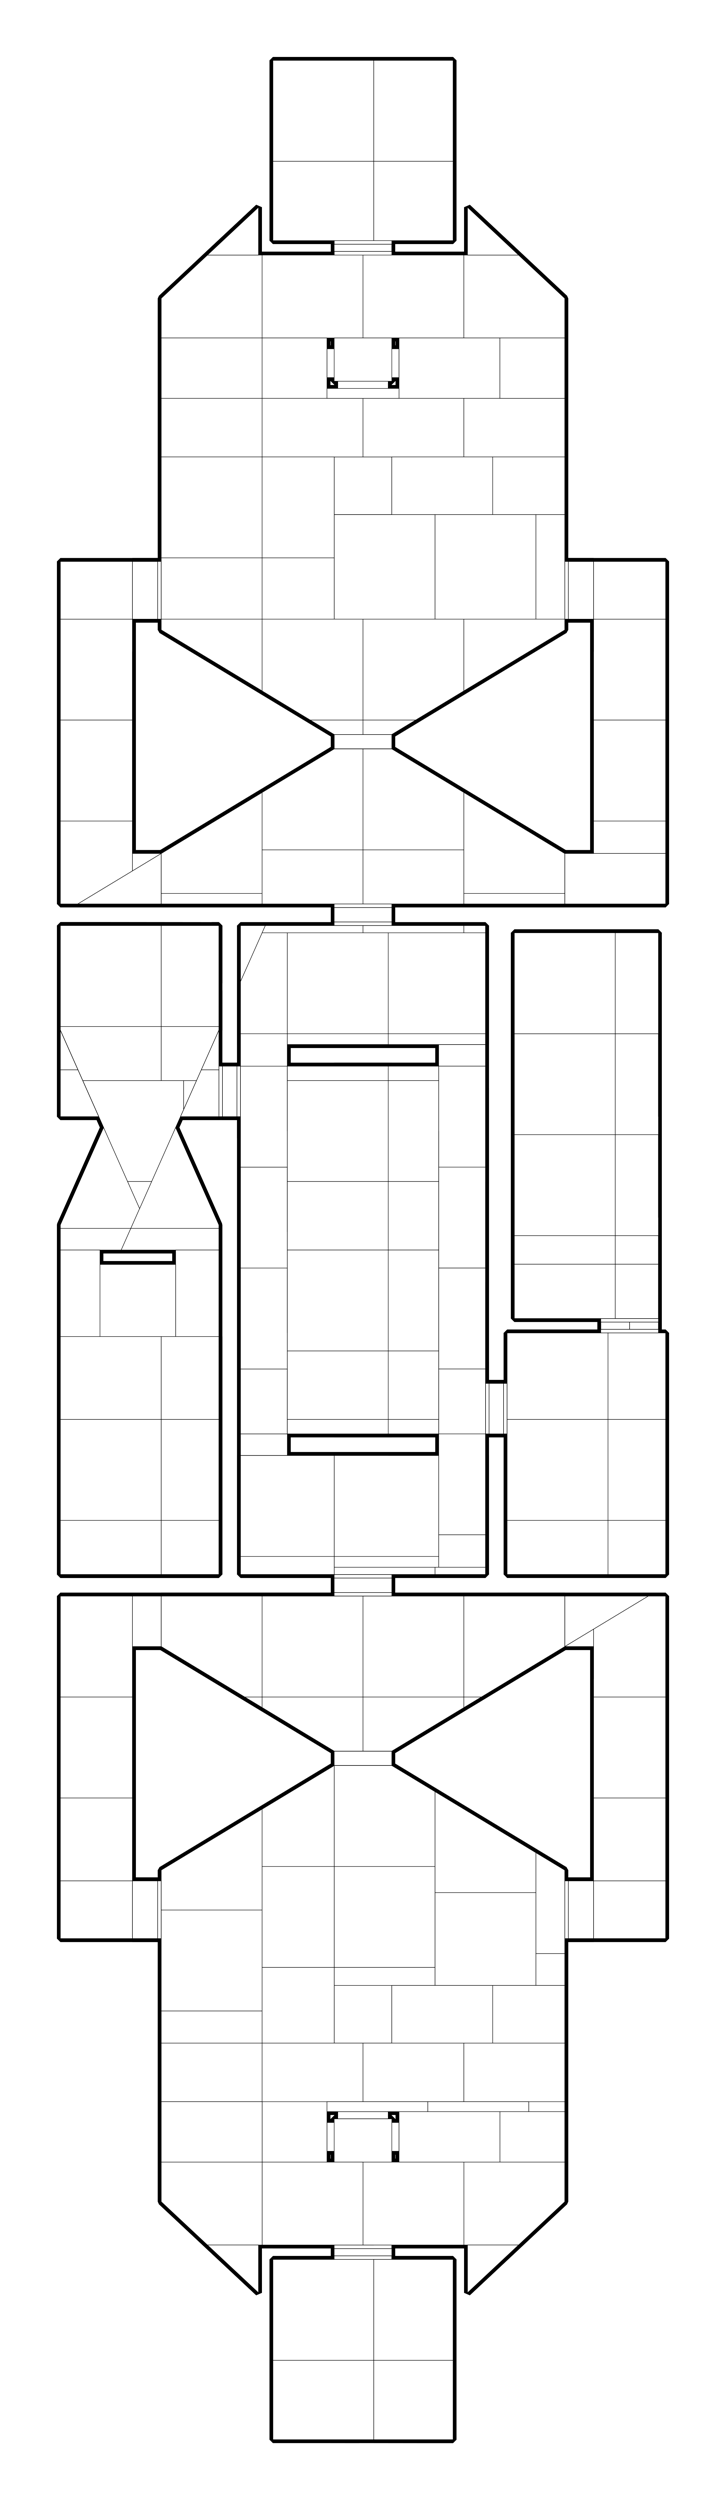 <?xml version="1.0" encoding="utf-8" ?>
<svg baseProfile="tiny" height="100%" version="1.2" viewBox="-566.0 -3862.0 1612.0 5548.0" width="100%" xmlns="http://www.w3.org/2000/svg" xmlns:ev="http://www.w3.org/2001/xml-events" xmlns:xlink="http://www.w3.org/1999/xlink"><defs><g id="bsp_ref"><polygon points="176,-2253.714 304,-2253.714 304,-2178.286 176,-2178.286" /><polygon points="304,-2253.714 304,-2336 304,-2336 304,-2096 304,-2096 304,-2178.286" /><polygon points="304,-2178.286 304,-2096 176,-2096 176,-2178.286" /><polygon points="176,-2253.714 176,-2336 304,-2336 304,-2253.714" /><polygon points="304,77.714 304,160 176,160 176,77.714" /><polygon points="176,2.286 304,2.286 304,77.714 176,77.714" /><polygon points="176,2.286 176,-80 304,-80 304,2.286" /><polygon points="304,2.286 304,-80 304,-80 304,56 304,160 304,160 304,77.714" /><polygon points="176,-2336 176,-2336 304,-2336 304,-2336" /><polygon points="176,-2096 176,-2096 304,-2096 304,-2096 304,-2096 176,-2096" /><polygon points="304,-2336 304,-2336 304,-2232 304,-2200 304,-2096 304,-2096" /><polygon points="176,-2336 176,-2336 176,-2253.714 176,-2178.286 176,-2096 176,-2096" /><polygon points="176,160 176,160 304,160 304,160 304,160 176,160" /><polygon points="176,-80 176,-80 304,-80 304,-80 304,-80 176,-80" /><polygon points="304,-80 304,-80 304,24 304,56 304,56" /><polygon points="176,56 176,-80 176,-80 176,2.286 176,77.714 176,160 176,160" /><polygon points="304,-2336 304,-2336 176,-2336 176,-2336 176,-2336 304,-2336" /><polygon points="304,-2200 176,-2200 176,-2096 304,-2096" /><polygon points="304,-2096 176,-2096 176,-2200 304,-2200" /><polygon points="304,-2232 176,-2232 176,-2200 304,-2200" /><polygon points="176,-2200 176,-2232 176,-2336 176,-2336 176,-2096 176,-2096" /><polygon points="304,56 304,56 304,160 304,160 304,56" /><polygon points="176,56 176,56 176,160 176,160 176,56" /><polygon points="176,56 176,24 176,-80 176,-80 176,56" /><polygon points="176,24 176,-80 304,-80 304,24" /><polygon points="304,24 304,-80 176,-80 176,24" /><polygon points="304,24 176,24 176,56 304,56" /><polygon points="-432,-592 -432,-488 -432,-368 -432,-368 -432,-592" /><polygon points="-432,-816 -432,-712 -432,-592 -432,-592 -432,-816" /><polygon points="912,-208 912,-320 912,-320 912,-232 912,-160 912,-160" /><polygon points="912,-712 912,-712 912,-640 912,-640" /><polygon points="-105.379,1120 -208,1024 -208,936 8,936 8,1120 8,1160 -62.621,1160" /><polygon points="8,1160 8,1226.064 -62.621,1160" /><polygon points="176,1152 176,1248 40,1248 40,1152" /><polygon points="160,912 160,848 184,848 184,912" /><polygon points="-208,576 -208,528 16,528 16,752 -208,752" /><polygon points="16,752 16,936 8,936 -208,936 -208,800 -208,752" /><polygon points="16,528 160,528 160,752 16,752" /><polygon points="160,752 160,824 160,848 160,912 160,936 16,936 16,752" /><polygon points="160,528 232,528 232,672 232,752 160,752" /><polygon points="232,752 232,824 184,824 160,824 160,752" /><polygon points="232,1120 304,1120 304,1152 304,1248 264,1248 176,1248 176,1152 176,1120" /><polygon points="440,1152 440,1248 304,1248 304,1152" /><polygon points="232,1120 176,1120 40,1120 8,1120 8,936 16,936 160,936 184,936 232,936" /><polygon points="296,936 320,936 472,936 472,1120 440,1120 304,1120 232,1120 232,936" /><polygon points="472,1120 472,936 544,936 688,936 688,1024 585.379,1120 542.621,1160 472,1160" /><polygon points="542.621,1160 472,1226.064 472,1160" /><polygon points="232,824 296,824 296,848 296,912 296,936 232,936 184,936 184,912 184,848 184,824" /><polygon points="320,848 320,896 320,912 296,912 296,848" /><polygon points="296,824 232,824 232,752 232,672 320,672 320,824" /><polygon points="320,896 320,848 320,824 320,672 456,672 544,672 544,896" /><polygon points="544,936 472,936 320,936 320,912 320,896 544,896" /><polygon points="688,672 688,800 688,896 544,896 544,672" /><polygon points="688,896 688,936 544,936 544,896" /><polygon points="456,672 320,672 232,672 232,528 240,528 456,528" /><polygon points="464,528 688,528 688,576 688,672 544,672 456,672 456,528" /><polygon points="-216,-208 -216,-212.833 -208,-208" /><polygon points="-216,-320 -216,-212.833 -216,-208 -432,-208 -432,-320" /><polygon points="-144,-169.333 -208,-208 -216,-212.833 -216,-320 -208,-320 8,-320 8,-96 -22.621,-96" /><polygon points="8,-96 8,-77.5 -22.621,-96" /><polygon points="8,-320 16,-320 176,-320 176,-184 176,-96 8,-96" /><polygon points="176,-96 176,-80 176,24 168,19.167 80,-34 8,-77.5 8,-96" /><polygon points="-208,-368 -296,-368 -296,-488 -296,-512 -216,-512 -80,-512 -80,-368" /><polygon points="-32,-408 -32,-592 -32,-632 72,-632 176,-632 176,-408" /><polygon points="-32,-368 -32,-408 176,-408 176,-368" /><polygon points="72,-680 72,-632 -32,-632 -32,-680" /><polygon points="-432,-816 -432,-896 -296,-896 -296,-736 -296,-712 -432,-712" /><polygon points="-432,-592 -432,-712 -296,-712 -296,-512 -296,-488 -432,-488" /><polygon points="-296,-488 -296,-368 -432,-368 -432,-488" /><polygon points="-80,-896 -80,-712 -216,-712 -216,-736 -216,-896" /><polygon points="-216,-712 -80,-712 -80,-680 -80,-592 -80,-512 -216,-512" /><polygon points="304,-184 304,-320 528,-320 528,-111.333 502.621,-96 304,-96" /><polygon points="502.621,-96 304,24 304,-80 304,-96" /><polygon points="528,-320 560,-320 688,-320 688,-208 640,-179 528,-111.333" /><polygon points="688,-208 688,-320 784,-320 912,-320 912,-208" /><polygon points="176,-632 296,-632 304,-632 304,-408 176,-408" /><polygon points="304,-408 304,-368 304,-320 304,-184 176,-184 176,-320 176,-368 176,-408" /><polygon points="304,-184 304,-96 304,-80 176,-80 176,-96 176,-184" /><polygon points="304,-632 408,-632 512,-632 512,-608 512,-408 304,-408" /><polygon points="512,-408 512,-384 512,-368 304,-368 304,-408" /><polygon points="560,-712 520,-712 408,-712 408,-792 512,-792 560,-792" /><polygon points="408,-792 408,-840 512,-840 512,-792" /><polygon points="72,-864 72,-904 72,-1088 176,-1088 296,-1088 296,-864" /><polygon points="296,-712 72,-712 72,-864 296,-864" /><polygon points="408,-1088 408,-1064 408,-864 296,-864 296,-1088" /><polygon points="408,-864 408,-840 408,-792 408,-712 296,-712 296,-864" /><polygon points="568,-432 640,-432 640,-376 568,-376" /><polygon points="744,-384 648,-384 648,-440 744,-440" /><polygon points="744,-664 744,-608 744,-440 648,-440 640,-440 576,-440 576,-664" /><polygon points="760,-712 560,-712 560,-792 560,-904 768,-904 784,-904 784,-712" /><polygon points="784,-904 896,-904 912,-904 912,-712 784,-712" /><polygon points="760,-664 760,-680 760,-712 784,-712 912,-712 912,-640 760,-640" /><polygon points="296,-680 176,-680 72,-680 72,-712 296,-712" /><polygon points="520,-680 512,-680 408,-680 296,-680 296,-712 408,-712 520,-712" /><polygon points="560,-712 760,-712 760,-680 560,-680 520,-680 520,-712" /><polygon points="704,-1088 768,-1088 768,-936 576,-936 576,-1088" /><polygon points="768,-936 768,-1088 896,-1088 896,-904 784,-904 768,-904" /><polygon points="72,-1112 72,-1128 72,-1336 176,-1336 176,-1240 176,-1112" /><polygon points="176,-1088 72,-1088 72,-1112 176,-1112" /><polygon points="-80,-1384 -160,-1384 -160,-1464 -32,-1464 -32,-1384" /><polygon points="64,-1464 176,-1464 176,-1336 72,-1336 -32,-1336 -32,-1384 -32,-1464" /><polygon points="-160,-1664 -160,-1496 -160,-1488 -200,-1488 -240,-1488 -280,-1488 -304,-1488 -304,-1664" /><polygon points="-160,-1496 -160,-1664 -80,-1664 -80,-1496" /><polygon points="-96,-1808 -80,-1808 -80,-1680 -96,-1680" /><polygon points="-32,-1584 -32,-1680 -32,-1808 176,-1808 176,-1792 176,-1584" /><polygon points="176,-1568 176,-1544 72,-1544 -32,-1544 -32,-1584 176,-1584" /><polygon points="-208,-1856 -432,-1856 -432,-1968 -272,-1968 -208,-1968" /><polygon points="-144,-1968 -144,-1918 -144,-1856 -208,-1856 -208,-1968" /><polygon points="-208,-1968 -144,-2006.667 -144,-1968" /><polygon points="-144,-1918 -144,-1968 -144,-2006.667 80,-2142 80,-1976 80,-1918" /><polygon points="80,-1856 -144,-1856 -144,-1918 80,-1918" /><polygon points="176,-2200 176,-2096 176,-1976 80,-1976 80,-2142" /><polygon points="176,-1976 176,-1968 176,-1856 80,-1856 80,-1918 80,-1976" /><polygon points="176,-1240 176,-1336 176,-1464 288,-1464 408,-1464 408,-1288 408,-1240" /><polygon points="408,-1088 296,-1088 176,-1088 176,-1112 176,-1240 408,-1240" /><polygon points="64,-1464 -32,-1464 -160,-1464 -160,-1488 -160,-1496 -80,-1496 -32,-1496 64,-1496" /><polygon points="288,-1464 176,-1464 64,-1464 64,-1496 72,-1496 176,-1496 288,-1496" /><polygon points="408,-1496 408,-1495 408,-1464 288,-1464 288,-1496" /><polygon points="304,-1792 408,-1792 408,-1568 176,-1568 176,-1584 176,-1792" /><polygon points="408,-1568 408,-1544 296,-1544 176,-1544 176,-1568" /><polygon points="408,-1568 408,-1792 512,-1792 512,-1720 512,-1568" /><polygon points="512,-1496 408,-1496 408,-1544 408,-1568 512,-1568" /><polygon points="576,-1240 576,-1384 576,-1464 704,-1464 704,-1312 704,-1240" /><polygon points="704,-1088 576,-1088 576,-1160 576,-1240 704,-1240" /><polygon points="768,-1240 768,-1312 768,-1464 896,-1464 896,-1352 896,-1240" /><polygon points="896,-1128 896,-1088 768,-1088 768,-1240 896,-1240" /><polygon points="576,-1608 576,-1792 704,-1792 704,-1688 704,-1600 704,-1568 576,-1568" /><polygon points="704,-1568 704,-1536 704,-1464 576,-1464 576,-1568" /><polygon points="768,-1600 768,-1688 768,-1792 800,-1792 896,-1792 896,-1576 896,-1568 768,-1568" /><polygon points="896,-1568 896,-1464 768,-1464 768,-1536 768,-1568" /><polygon points="704,-1688 704,-1792 768,-1792 768,-1688" /><polygon points="176,-1792 176,-1808 176,-1856 176,-1968 304,-1968 304,-1856 304,-1808 304,-1792" /><polygon points="512,-1808 512,-1792 408,-1792 304,-1792 304,-1808" /><polygon points="528,-1856 512,-1856 304,-1856 304,-1968 312,-1968 528,-1968" /><polygon points="752,-1856 736,-1856 528,-1856 528,-1968 536,-1968 688,-1968 752,-1968" /><polygon points="912,-1968 912,-1856 752,-1856 752,-1968" /><polygon points="304,-1968 176,-1968 176,-1976 176,-2096 304,-2096 312,-2096 312,-1968" /><polygon points="304,-2096 304,-2200 312,-2195.167 312,-2096" /><polygon points="536,-1968 528,-1968 312,-1968 312,-2096 312,-2195.167 528,-2064.667 536,-2059.833" /><polygon points="688,-1968 536,-1968 536,-2059.833" /><polygon points="-208,-2888 -208,-3080 -208,-3112 8,-3112 16,-3112 16,-2888" /><polygon points="-208,-2848 -208,-2856 -208,-2888 16,-2888 16,-2848" /><polygon points="16,-3112 160,-3112 160,-3088 160,-3024 160,-3000 160,-2888 16,-2888" /><polygon points="160,-2888 160,-2848 16,-2848 16,-2888" /><polygon points="160,-3024 160,-3088 184,-3088 184,-3024" /><polygon points="-105.379,-3296 8,-3402.065 8,-3296 8,-3178.065 -208,-3178.065 -208,-3200" /><polygon points="8,-3178.065 8,-3112 -208,-3112 -208,-3178.065" /><polygon points="40,-3328 40,-3424 176,-3424 176,-3328" /><polygon points="16,-2704 -208,-2704 -208,-2848 16,-2848" /><polygon points="240,-2704 16,-2704 16,-2848 160,-2848 240,-2848" /><polygon points="464,-2704 240,-2704 240,-2848 320,-2848 464,-2848" /><polygon points="544,-2848 688,-2848 688,-2704 464,-2704 464,-2848" /><polygon points="184,-3000 296,-3000 320,-3000 320,-2888 320,-2848 240,-2848 160,-2848 160,-2888 160,-3000" /><polygon points="320,-3088 320,-3024 296,-3024 296,-3088" /><polygon points="232,-3112 296,-3112 296,-3088 296,-3024 296,-3000 184,-3000 184,-3024 184,-3088 184,-3112" /><polygon points="320,-2888 320,-3000 320,-3024 320,-3088 320,-3112 456,-3112 544,-3112 544,-2888" /><polygon points="544,-2848 464,-2848 320,-2848 320,-2888 544,-2888" /><polygon points="688,-3112 688,-3080 688,-2888 544,-2888 544,-3112" /><polygon points="688,-2888 688,-2856 688,-2848 544,-2848 544,-2888" /><polygon points="264,-3424 304,-3424 304,-3328 304,-3296 232,-3296 176,-3296 176,-3328 176,-3424" /><polygon points="304,-3328 304,-3424 440,-3424 440,-3328" /><polygon points="232,-3112 184,-3112 160,-3112 16,-3112 8,-3112 8,-3178.065 8,-3296 40,-3296 176,-3296 232,-3296" /><polygon points="456,-3112 320,-3112 296,-3112 232,-3112 232,-3296 304,-3296 440,-3296 456,-3296" /><polygon points="472,-3296 585.379,-3296 688,-3200 688,-3112 544,-3112 456,-3112 456,-3296" /><polygon points="585.379,-3296 472,-3296 472,-3402.065" /><polygon points="304,-368 512,-368 512,-368 304,-368" /><polygon points="-80,-368 -80,-368 -208,-368 -208,-368" /><polygon points="-32,-368 176,-368 176,-368 -32,-368" /><polygon points="752,-1856 912,-1856 912,-1856 736,-1856 736,-1856" /><polygon points="304,-1856 512,-1856 512,-1856 304,-1856" /><polygon points="-144,-1856 -144,-1856 -208,-1856 -208,-1856" /><polygon points="472,-3402.065 472,-3296 472,-3296 472,-3402.065" /><polygon points="585.379,-3296 472,-3402.065 472,-3402.065 585.379,-3296" /><polygon points="264,-3424 176,-3424 40,-3424 40,-3464 40,-3504 120,-3504 264,-3504" /><polygon points="304,-3296 304,-3328 304,-3328 304,-3296" /><polygon points="8,-3296 8,-3402.065 8,-3402.064 8,-3296" /><polygon points="8,-3402.065 -105.379,-3296 -105.379,-3296 8,-3402.064" /><polygon points="688,-3112 688,-3200 688,-3200 688,-3080 688,-3080" /><polygon points="752,-1968 688,-1968 688,-1968 688,-1968 752,-1968" /><polygon points="912,-1968 752,-1968 752,-2016 912,-2016" /><polygon points="-208,-2856 -208,-2848 -208,-2704 -208,-2632 -208,-2840 -208,-2856" /><polygon points="-208,-3080 -208,-2888 -208,-2856 -208,-2856 -208,-3064 -208,-3080" /><polygon points="304,-2232 304,-2232 176,-2232 176,-2232" /><polygon points="688,-2704 688,-2632 528,-2632 464,-2632 464,-2704" /><polygon points="176,-2336 176,-2232 176,-2232 176,-2336" /><polygon points="528,-2064.667 312,-2195.167 304,-2200 304,-2200 467.064,-2101.482 521.986,-2068.3 528,-2064.667" /><polygon points="80,-2142 -144,-2006.667 -144,-2006.667 -45.465,-2066.198 9.663,-2099.505 80,-2142" /><polygon points="-208,-1968 -272,-1968 -272,-1968 -208,-1968" /><polygon points="512,-1792 512,-1808 512,-1808 512,-1808 512,-1768 512,-1720 512,-1720" /><polygon points="512,-632 512,-632 512,-608 512,-608" /><polygon points="512,-368 512,-384 512,-384 512,-368" /><polygon points="768,-904 560,-904 560,-904 768,-904" /><polygon points="912,-904 896,-904 896,-904 912,-904" /><polygon points="800,-1792 768,-1792 704,-1792 576,-1792 576,-1792 800,-1792" /><polygon points="896,-1792 896,-1792 896,-1792 896,-1608 896,-1576 896,-1576" /><polygon points="576,-936 768,-936 768,-936 768,-936 576,-936" /><polygon points="576,-1160 576,-1088 576,-936 576,-936 576,-1056.658 576,-1120 576,-1160" /><polygon points="576,-1608 576,-1568 576,-1464 576,-1384 576,-1384 576,-1608" /><polygon points="768,-1312 768,-1240 768,-1088 768,-1152 768,-1312" /><polygon points="768,-1536 768,-1464 768,-1312 768,-1312 768,-1376 768,-1536" /><polygon points="704,-1568 704,-1600 704,-1600 704,-1536 704,-1536" /><polygon points="768,-1088 704,-1088 704,-1152 768,-1152" /><polygon points="560,-904 560,-792 560,-792 560,-904" /><polygon points="744,-664 576,-664 576,-664 744,-664" /><polygon points="760,-680 760,-664 760,-664 760,-664 760,-664 760,-664 760,-664 760,-664 760,-664 760,-664 760,-664 760,-680" /><polygon points="744,-664 744,-664 744,-608 744,-608" /><polygon points="576,-440 640,-440 640,-440 576,-440" /><polygon points="640,-432 640,-432 640,-376 640,-376" /><polygon points="-80,-1808 -96,-1808 -96,-1808 -80,-1808" /><polygon points="176,-1808 -32,-1808 -32,-1808 176,-1808" /><polygon points="512,-1808 304,-1808 304,-1808 512,-1808" /><polygon points="176,-1856 176,-1808 176,-1808 176,-1808 176,-1856" /><polygon points="-32,-592 -32,-408 -32,-368 -32,-368 -32,-368 -32,-592" /><polygon points="-32,-1680 -32,-1584 -32,-1544 -32,-1544 -32,-1680" /><polygon points="408,-1544 408,-1544 296,-1544 296,-1544" /><polygon points="-32,-1544 72,-1544 72,-1544 72,-1544 -32,-1544" /><polygon points="72,-680 176,-680 176,-680 72,-680" /><polygon points="408,-1464 408,-1495 408,-1495 408,-1288 408,-1288" /><polygon points="408,-1495 408,-1496 408,-1495" /><polygon points="512,-840 408,-840 408,-840 512,-840" /><polygon points="72,-904 72,-864 72,-712 72,-680 72,-888 72,-904" /><polygon points="72,-1128 72,-1112 72,-1088 72,-904 72,-904 72,-1112 72,-1128" /><polygon points="-32,-1336 72,-1336 72,-1336 -32,-1336" /><polygon points="512,-632 408,-632 408,-632 408,-632 512,-632" /><polygon points="296,-632 176,-632 72,-632 72,-632 296,-632" /><polygon points="-296,-896 -432,-896 -432,-896 -296,-896" /><polygon points="-80,-1680 -80,-1808 -80,-1808 -80,-1680" /><polygon points="-160,-1384 -80,-1384 -80,-1384 -160,-1384" /><polygon points="-96,-1680 -80,-1680 -80,-1680 -96,-1680" /><polygon points="-304,-1488 -280,-1488 -280,-1488 -280,-1488 -304,-1488" /><polygon points="-80,-680 -80,-680 -80,-592 -80,-592" /><polygon points="-296,-896 -296,-896 -296,-736 -296,-736" /><polygon points="-216,-736 -216,-712 -216,-512 -216,-512 -216,-736" /><polygon points="784,-320 688,-320 560,-320 560,-320 560,-320 624,-320 688,-320 784,-320" /><polygon points="528,-320 304,-320 304,-320 528,-320" /><polygon points="-208,-320 -216,-320 -432,-320 -432,-320 -432,-320 -272,-320 -208,-320" /><polygon points="16,-320 8,-320 -208,-320 -208,-320 -144,-320 16,-320" /><polygon points="-208,800 -208,936 -208,1024 -208,1024 -208,800" /><polygon points="-208,576 -208,752 -208,800 -208,800 -208,576" /><polygon points="176,56 176,56 304,56 304,56" /><polygon points="176,24 304,24 304,24 176,24" /><polygon points="640,-179 688,-208 688,-208 624,-169.333 528,-111.333 528,-111.333" /><polygon points="80,-34 176,24 176,24 80,-34" /><polygon points="-208,-208 -144,-169.333 -144,-169.333 -144,-169.333 -208,-208" /><polygon points="304,160 304,56 304,56 304,160" /><polygon points="16,528 -208,528 -208,456 16,456" /><polygon points="240,528 232,528 160,528 16,528 16,456 240,456" /><polygon points="464,528 456,528 240,528 240,456 464,456" /><polygon points="-272,-208 -272,-208 -272,-160 -272,-160" /><polygon points="472,1120 472,1160 472,1226.064 472,1226.064 472,1120" /><polygon points="176,1120 176,1152 176,1152 176,1120" /><polygon points="304,1248 440,1248 440,1328 360,1328 264,1328 264,1248" /><polygon points="8,1226.064 8,1160 8,1120 8,1120 8,1226.064" /><polygon points="-105.379,1120 -62.621,1160 8,1226.064 8,1226.064 -105.379,1120" /><polygon points="176,-2096 176,-2096 304,-2096 304,-2096" /><polygon points="304,-2200 304,-2200 176,-2200 176,-2200" /><polygon points="304,-2336 304,-2232 304,-2232 304,-2336" /><polygon points="176,-2232 176,-2336 176,-2336 176,-2232" /><polygon points="176,-2232 176,-2232 304,-2232 304,-2232" /><polygon points="304,-2200 304,-2096 304,-2096 304,-2200" /><polygon points="176,-2096 176,-2200 176,-2200 176,-2096" /><polygon points="304,-80 304,-80 176,-80 176,-80" /><polygon points="304,-80 304,24 304,24 304,-80" /><polygon points="176,24 176,-80 176,-80 176,24" /><polygon points="176,24 176,24 304,24 304,24" /><polygon points="304,56 304,56 176,56 176,56" /><polygon points="176,-3304 176,-3320 176,-3320 176,-3304" /><polygon points="304,-3320 176,-3320 176,-3304 304,-3304" /><polygon points="304,-1848 176,-1848 176,-1816 304,-1816" /><polygon points="304,1128 304,1144 304,1144 304,1128" /><polygon points="176,1128 176,1144 304,1144 304,1128" /><polygon points="304,-360 176,-360 176,-328 304,-328" /><polygon points="896,-928 832,-928 832,-912 896,-912" /><polygon points="832,-928 768,-928 768,-912 832,-912" /><polygon points="520,-792 520,-680 552,-680 552,-792" /><polygon points="-72,-1496 -72,-1384 -40,-1384 -40,-1496" /><polygon points="512,-1495 512,-1496 512,-1496 512,-1448 512,-1288 512,-1288" /><polygon points="-272,-2016 -272,-1968 -432,-1968 -432,-2016" /><polygon points="-432,-160 -432,16 -432,64 -432,64 -432,-8 -432,-160" /><polygon points="-432,-160 -432,-208 -272,-208 -272,16 -432,16" /><polygon points="752,-2016 752,-2192 752,-2240 912,-2240 912,-2192 912,-2016" /><polygon points="752,-136 752,16 752,88 752,88 752,-96 752,-136" /><polygon points="752,16 752,-136 752,-208 912,-208 912,-160 912,16" /><polygon points="752,-2192 752,-2016 752,-1968 752,-1968 752,-2040 752,-2192" /><polygon points="-272,16 -272,64 -272,240 -432,240 -432,64 -432,16" /><polygon points="912,-640 912,-712 912,-712 912,-616 912,-616" /><polygon points="760,-664 760,-664 760,-640 760,-640" /><polygon points="912,-616 760,-616 760,-640 912,-640" /><polygon points="760,-640 760,-640 912,-640 912,-640" /><polygon points="-160,-1384 -80,-1384 -80,-1384 -200,-1384 -200,-1384" /><polygon points="-200,-1488 -200,-1488 -240,-1488 -240,-1488 -200,-1488" /><polygon points="-200,-1488 -200,-1488 -160,-1488 -160,-1488" /><polygon points="-200,-1384 -200,-1384 -200,-1488 -200,-1488" /><polygon points="-200,-1488 -160,-1488 -160,-1384 -200,-1384" /><polygon points="-160,-1488 -160,-1488 -160,-1464 -160,-1384 -160,-1384" /><polygon points="-272,-2240 -272,-2192 -272,-2016 -432,-2016 -432,-2088 -432,-2240" /><polygon points="-432,64 -432,240 -432,288 -432,216 -432,64" /><polygon points="752,-2240 752,-2416 752,-2464 912,-2464 912,-2416 912,-2240" /><polygon points="752,88 752,240 752,288 752,312 752,312 752,128 752,88" /><polygon points="576,-1384 576,-1384 576,-1240 576,-1160 576,-1160 576,-1344 576,-1384" /><polygon points="576,-1384 576,-1384 576,-1568 576,-1608 576,-1608 576,-1608" /><polygon points="440,1288 440,1288 440,1328" /><polygon points="704,-1152 704,-1312 704,-1376 768,-1376 768,-1312 768,-1152" /><polygon points="-432,-2312 -432,-2240 -432,-2088 -432,-2088 -432,-2312" /><polygon points="-432,-2312 -432,-2464 -272,-2464 -272,-2416 -272,-2240 -432,-2240" /><polygon points="304,-2232 304,-2232 304,-2232 176,-2232 176,-2232 176,-2232" /><polygon points="304,-2336 304,-2336 176,-2336 176,-2336" /><polygon points="176,-2336 176,-2232 176,-2232 176,-2336" /><polygon points="304,-2232 304,-2232 304,-2336 304,-2336" /><polygon points="304,-2336 176,-2336 176,-2232 304,-2232" /><polygon points="304,-2232 176,-2232 176,-2336 304,-2336" /><polygon points="176,160 176,160 304,160 304,160" /><polygon points="304,160 304,56 304,56 304,160" /><polygon points="176,56 176,56 176,160 176,160" /><polygon points="304,160 176,160 176,56 304,56" /><polygon points="304,56 176,56 176,160 304,160" /><polygon points="752,240 752,88 752,16 912,16 912,64 912,240" /><polygon points="752,-2416 752,-2240 752,-2192 752,-2192 752,-2264 752,-2416" /><polygon points="-272,240 -272,288 -432,288 -432,240" /><polygon points="-432,216 -432,288 -432,312 -432,440 -432,440 -432,312 -432,216" /><polygon points="-432,-8 -432,64 -432,216 -432,216 -432,128 -432,-8" /><polygon points="-432,-232 -432,-160 -432,-8 -432,-8 -432,-96 -432,-232" /><polygon points="-432,-232 -432,-320 -432,-320 -432,-208 -432,-160 -432,-160" /><polygon points="-432,-2088 -432,-2088 -432,-2016 -432,-1968 -432,-1856 -432,-1856 -432,-2040 -432,-2088" /><polygon points="-432,-2464 -432,-2312 -432,-2312" /><polygon points="-432,-2312 -432,-2088 -432,-2088 -432,-2264 -432,-2312" /><polygon points="-432,-2536 -432,-2488 -432,-2464 -432,-2312 -432,-2312 -432,-2488 -432,-2536" /><polygon points="912,-320 912,-320 912,-232 912,-232" /><polygon points="912,64 912,216 912,288 912,240 912,64" /><polygon points="912,-160 912,-8 912,64 912,64 912,16 912,-160" /><polygon points="912,-712 912,-712 912,-712 912,-904 912,-904 912,-712" /><polygon points="912,-616 912,-712 912,-712 912,-712 912,-592 912,-592" /><polygon points="912,-1968 912,-1968 912,-1856 912,-1856 912,-1968" /><polygon points="912,-2192 912,-1968 912,-1968 912,-2016 912,-2192" /><polygon points="912,-2416 912,-2192 912,-2192 912,-2240 912,-2416" /><polygon points="912,-2464 912,-2416 912,-2416" /><polygon points="912,-2464 912,-2488 912,-2599.333 912,-2616 912,-2616 912,-2488 912,-2416 912,-2416" /><polygon points="688,-2464 688,-2488 688,-2488 688,-2464" /><polygon points="688,-3080 688,-3200 688,-3200 688,-3112 688,-3064 688,-3064" /><polygon points="688,-2856 688,-2840 688,-2632 688,-2704 688,-2848 688,-2856" /><polygon points="688,-3080 688,-3064 688,-2856 688,-2856 688,-2888 688,-3080" /><polygon points="752,-2502.667 752,-2488 727.724,-2488" /><polygon points="912,-2616 912,-2599.333 752,-2502.667 727.724,-2488 688,-2488 688,-2616" /><polygon points="752,-2502.667 912,-2599.333 912,-2488 752,-2488" /><polygon points="912,-2488 912,-2464 752,-2464 752,-2488" /><polygon points="-208,-2840 -208,-2632 -208,-2616 -208,-2616 -208,-2616 -208,-2624 -208,-2840" /><polygon points="-208,-3064 -208,-2856 -208,-2840 -208,-2840 -208,-2848 -208,-2978 -208,-3064" /><polygon points="-208,-3200 -208,-3200 -208,-3178.065 -208,-3112 -208,-3080 -208,-3080" /><polygon points="304,-2632 464,-2632 528,-2632 528,-2408 304,-2408" /><polygon points="528,-2408 528,-2367.333 304,-2232 304,-2336 304,-2408" /><polygon points="528,-2632 688,-2632 688,-2616 688,-2488 688,-2464 595.31,-2408 528,-2408" /><polygon points="595.31,-2408 528,-2367.333 528,-2408" /><polygon points="176,-2632 240,-2632 304,-2632 304,-2408 176,-2408" /><polygon points="304,-2408 304,-2336 176,-2336 176,-2408" /><polygon points="-208,-2488 -208,-2616 -208,-2632 16,-2632 16,-2408 -115.31,-2408 -208,-2464" /><polygon points="16,-2408 16,-2328.667 -115.31,-2408" /><polygon points="16,-2632 176,-2632 176,-2408 16,-2408" /><polygon points="176,-2408 176,-2336 176,-2232 16,-2328.667 16,-2408" /><polygon points="595.31,-2408 688,-2464 688,-2464 688,-2464 528,-2367.333 528,-2367.333" /><polygon points="304,-2336 304,-2336 176,-2336 176,-2336" /><polygon points="16,-2632 -208,-2632 -208,-2704 16,-2704" /><polygon points="240,-2632 176,-2632 16,-2632 16,-2704 240,-2704" /><polygon points="464,-2632 304,-2632 240,-2632 240,-2704 464,-2704" /><polygon points="304,-2232 304,-2232 304,-2336 304,-2336" /><polygon points="-432,-2536 -432,-2599.333 -272,-2502.667 -272,-2488 -432,-2488" /><polygon points="-272,-2502.667 -432,-2599.333 -432,-2616 -208,-2616 -208,-2488 -247.724,-2488" /><polygon points="-272,-2488 -272,-2502.667 -247.724,-2488" /><polygon points="-272,-2464 -272,-2488 -272,-2488 -272,-2416 -272,-2416" /><polygon points="-272,-2464 -272,-2488 -272,-2488" /><polygon points="-272,-2488 -272,-2464 -432,-2464 -432,-2488" /><polygon points="760,-664 760,-664 760,-640 760,-616 760,-616" /><polygon points="760,-616 760,-616 912,-616 912,-616" /><polygon points="912,-592 760,-592 760,-616 912,-616" /><polygon points="-200,-1384 -80,-1384 -80,-1384 -240,-1384 -240,-1384" /><polygon points="-240,-1488 -240,-1488 -280,-1488 -280,-1488 -240,-1488" /><polygon points="-240,-1384 -240,-1384 -240,-1488 -240,-1488" /><polygon points="-200,-1384 -240,-1384 -240,-1488 -200,-1488" /><polygon points="688,456 688,440 688,440 688,576 688,576 688,528" /><polygon points="688,456 688,440 688,440" /><polygon points="752,312 752,312 752,288" /><polygon points="752,312 752,288 912,288 912,312" /><polygon points="912,288 752,288 752,240 912,240" /><polygon points="752,312 912,312 912,440 688,440 688,312" /><polygon points="-208,288 -208,312 -208,312 -208,288" /><polygon points="176,56 176,56 304,56 304,56 304,56 176,56" /><polygon points="304,280 304,160 304,56 528,191.333 528,280" /><polygon points="528,312 464,312 304,312 304,280 528,280" /><polygon points="688,288 688,312 528,312 528,280 528,191.333" /><polygon points="240,312 176,312 176,280 176,160 304,160 304,280 304,312" /><polygon points="16,280 16,312 -208,312 -208,288 16,152.667" /><polygon points="176,56 176,160 176,280 16,280 16,152.667" /><polygon points="176,280 176,312 16,312 16,280" /><polygon points="16,456 -208,456 -208,440 -208,312 16,312" /><polygon points="240,456 16,456 16,312 176,312 240,312" /><polygon points="464,456 240,456 240,312 304,312 464,312" /><polygon points="528,312 688,312 688,440 688,456 464,456 464,312" /><polygon points="528,191.333 304,56 304,56 304,56 304,56 400,114 528,191.333" /><polygon points="176,160 176,160 304,160 304,160" /><polygon points="176,56 176,56 176,160 176,160" /><polygon points="688,456 688,528 464,528 464,456" /><polygon points="-272,64 -272,88 -272,288 -272,240 -272,64" /><polygon points="-272,-160 -272,-136 -272,64 -272,64 -272,16 -272,-160" /><polygon points="-272,-160 -272,-208 -272,-208 -272,-136 -272,-136" /><polygon points="-432,312 -432,288 -272,288 -272,312" /><polygon points="-432,312 -272,312 -208,312 -208,440 -432,440" /><polygon points="-216,-2616 -272,-2616 -272,-2488 -216,-2488" /><polygon points="752,-2616 696,-2616 696,-2488 752,-2488" /><polygon points="752,312 696,312 696,440 752,440" /><polygon points="-216,312 -272,312 -272,440 -216,440" /><polygon points="752,-2488 752,-2488 752,-2464" /><polygon points="512,-368 512,-368 400,-368 304,-368 304,-368 304,-368" /><polygon points="176,-368 176,-368 176,-368 -32,-368 -32,-368 -32,-368" /><polygon points="512,-1856 512,-1856 512,-1856 464,-1856 304,-1856 304,-1856 304,-1856 304,-1856" /><polygon points="512,-384 512,-384 512,-384 512,-368 512,-368" /><polygon points="560,-904 560,-904 768,-904 768,-904 768,-904" /><polygon points="560,-792 560,-792 560,-792 560,-904 560,-904" /><polygon points="-32,-1808 -32,-1808 -32,-1808 23.111,-1808 176,-1808 176,-1808 176,-1808" /><polygon points="304,-1808 304,-1808 304,-1808 464,-1808 512,-1808 512,-1808 512,-1808" /><polygon points="-32,-1808 -32,-1808 -32,-1680 -32,-1680 -32,-1680 -32,-1720 -32,-1808" /><polygon points="176,-1496 176,-1496 72,-1496 72,-1496" /><polygon points="408,-1544 408,-1544 408,-1496 408,-1496 408,-1496 408,-1544" /><polygon points="72,-1544 72,-1544 176,-1544 296,-1544 296,-1544" /><polygon points="408,-1544 408,-1544 408,-1544 296,-1544 296,-1544" /><polygon points="176,-680 176,-680 296,-680 408,-680 408,-680 304,-680 176,-680" /><polygon points="176,-680 176,-680 176,-680 176,-680 72,-680 72,-680 72,-680" /><polygon points="72,-632 72,-632 72,-680 72,-680 72,-680 72,-632" /><polygon points="72,-632 72,-632 72,-632 176,-632 296,-632 296,-632" /><polygon points="408,-632 408,-632 304,-632 296,-632 296,-632" /><polygon points="304,-320 304,-320 304,-320 304,-320 464,-320 528,-320 528,-320" /><polygon points="560,-320 560,-320 528,-320 528,-320" /><polygon points="176,-368 176,-368 176,-320 176,-320 176,-368" /><polygon points="576,-1792 576,-1792 800,-1792 800,-1792" /><polygon points="896,-1792 896,-1792 800,-1792 800,-1792" /><polygon points="576,-1792 576,-1792 576,-1608 576,-1608 576,-1608" /><polygon points="-208,440 -208,440 -208,456" /><polygon points="-208,440 -208,440 -208,440 -432,440 -432,440 -208,440" /><polygon points="360,1552 440,1552 440,1552 360,1552" /><polygon points="912,-904 912,-904 912,-712 912,-712 912,-712 912,-712 912,-712 912,-712 912,-712 912,-712 912,-712" /><polygon points="8,-3296 8,-3296 16,-3296 40,-3296 40,-3296 40,-3296 8,-3296" /><polygon points="440,-3608 440,-3608 440,-3552 440,-3504" /><polygon points="440,-3328 440,-3328 440,-3424 440,-3504" /><polygon points="472,-3296 472,-3296 472,-3296 472,-3402.065 472,-3402.065" /><polygon points="472,-3402.065 472,-3402.065 585.379,-3296 585.379,-3296 585.379,-3296" /><polygon points="40,-3464 40,-3464 40,-3424 40,-3328 40,-3328" /><polygon points="40,-3504 40,-3464 40,-3464" /><polygon points="40,-3688 40,-3728 120,-3728 120,-3560 120,-3504 40,-3504" /><polygon points="280,-3560 280,-3504 264,-3504 120,-3504 120,-3560" /><polygon points="280,-3560 280,-3608 312,-3608 344,-3608 440,-3608 440,-3504 280,-3504" /><polygon points="120,-3728 120,-3728 120,-3560 120,-3560" /><polygon points="280,-3504 440,-3504 440,-3424 304,-3424 264,-3424 264,-3504" /><polygon points="8,-3402.064 8,-3402.064 8,-3296 8,-3296 8,-3296" /><polygon points="-105.379,-3296 -105.379,-3296 -105.379,-3296 8,-3402.064 8,-3402.064" /><polygon points="-105.379,-3296 -105.379,-3296 -208,-3200 -208,-3200 -208,-3200 -105.379,-3296" /><polygon points="896,-904 896,-904 896,-904 912,-904 912,-904" /><polygon points="8,1120 8,1120 40,1120 40,1120 40,1120 16,1120 8,1120" /><polygon points="688,1024 688,1024 688,936 688,896 688,800 688,800" /><polygon points="688,800 688,800 688,672 688,576 688,576" /><polygon points="688,440 688,440 688,440 688,473.333 688,544 688,576 688,576" /><polygon points="-208,1024 -208,1024 -208,936 -208,802 -208,800 -208,800" /><polygon points="-208,800 -208,800 -208,672 -208,600.667 -208,576 -208,576" /><polygon points="-208,440 -208,440 -208,456 -208,528 -208,576 -208,576" /><polygon points="585.379,1120 585.379,1120 688,1024 688,1024 688,1024 585.379,1120" /><polygon points="-105.379,1120 -105.379,1120 -208,1024 -208,1024 -208,1024 -105.379,1120" /><polygon points="40,1152 40,1152 40,1248 40,1288 40,1288" /><polygon points="40,1288 40,1288 40,1328" /><polygon points="440,1288 440,1288 440,1248 440,1152 440,1152" /><polygon points="472,1226.064 472,1226.064 472,1120 472,1120 472,1120" /><polygon points="472,1226.064 472,1226.064 585.379,1120 585.379,1120" /><polygon points="360,1384 360,1328 440,1328 440,1552 360,1552" /><polygon points="264,1328 360,1328 360,1384 200,1384 200,1328" /><polygon points="40,1328 200,1328 200,1384 200,1432 168,1432 136,1432 40,1432" /><polygon points="360,1384 360,1384 328,1384 216,1384 200,1384 200,1384" /><polygon points="200,1384 200,1384 200,1432 200,1432" /><polygon points="264,1328 200,1328 40,1328 40,1248 176,1248 264,1248" /><polygon points="8,1120 8,1120 8,1120 8,1226.064 8,1226.064" /><polygon points="8,1226.064 8,1226.064 -105.379,1120 -105.379,1120 -105.379,1120" /><polygon points="408,-1288 408,-1272 408,-1064 408,-1064 408,-1088 408,-1240 408,-1288" /><polygon points="408,-1288 408,-1495 408,-1496 512,-1496 512,-1495 512,-1288 512,-1272 408,-1272" /><polygon points="72,-888 72,-680 -32,-680 -32,-888" /><polygon points="-32,-904 -32,-888 -32,-680 -32,-680 -32,-824 -32,-904" /><polygon points="512,-1272 512,-1064 512,-1048 408,-1048 408,-1064 408,-1272" /><polygon points="912,-592 912,-712 912,-712 912,-568 912,-568" /><polygon points="760,-664 760,-664 760,-616 760,-592 760,-592" /><polygon points="760,-592 760,-592 912,-592 912,-592" /><polygon points="912,-568 760,-568 760,-592 912,-592" /><polygon points="-240,-1384 -80,-1384 -80,-1384 -280,-1384 -280,-1384" /><polygon points="-280,-1384 -280,-1384 -280,-1488 -280,-1488" /><polygon points="-240,-1384 -280,-1384 -280,-1488 -240,-1488" /><polygon points="360,1552 440,1552 440,1552 328,1552 328,1552" /><polygon points="152,-3560 280,-3560 280,-3560 120,-3560 120,-3560" /><polygon points="280,-3576 280,-3608 280,-3608 280,-3560 280,-3560" /><polygon points="280,-3608 280,-3608 280,-3608 280,-3608 312,-3608 312,-3608 280,-3608" /><polygon points="152,-3728 152,-3728 152,-3576 152,-3576" /><polygon points="264,-3576 264,-3608 280,-3608 280,-3576" /><polygon points="264,-3608 264,-3576 264,-3576 264,-3608" /><polygon points="264,-3576 280,-3576 280,-3560 152,-3560 152,-3576" /><polygon points="120,-3728 152,-3728 152,-3576 152,-3560 120,-3560" /><polygon points="328,1400 328,1384 360,1384 360,1552 328,1552" /><polygon points="360,1384 360,1384 360,1552 360,1552" /><polygon points="216,1432 216,1400 216,1400 216,1432" /><polygon points="328,1384 328,1400 216,1400 216,1384" /><polygon points="328,1400 328,1400 296,1400 232,1400 216,1400 216,1400" /><polygon points="200,1384 216,1384 216,1400 216,1432 200,1432" /><polygon points="200,1432 200,1432 200,1432 200,1432 168,1432 168,1432 200,1432" /><polygon points="-432,-896 -432,-896 -432,-816 -432,-816" /><polygon points="-432,-592 -432,-368 -432,-368 -432,-488 -432,-592" /><polygon points="-432,-816 -432,-592 -432,-592 -432,-712 -432,-816" /><polygon points="912,-568 912,-712 912,-712 912,-544 912,-544" /><polygon points="-208,-368 -216,-368 -296,-368 -432,-368 -432,-368 -296,-368 -208,-368" /><polygon points="-80,-368 -80,-368 -208,-368 -208,-368" /><polygon points="760,-664 760,-664 760,-592 760,-568 760,-568" /><polygon points="760,-568 760,-568 912,-568 912,-568" /><polygon points="912,-544 760,-544 760,-568 912,-568" /><polygon points="-80,-896 -80,-896 -216,-896 -216,-896" /><polygon points="-280,-1384 -80,-1384 -80,-1384 -208,-1384 -320,-1384 -320,-1384" /><polygon points="-320,-1384 -320,-1384 -320,-1456 -320,-1488 -320,-1488" /><polygon points="-304,-1488 -320,-1488 -320,-1488 -320,-1488 -304,-1488" /><polygon points="-304,-1488 -304,-1488 -304,-1664 -304,-1664 -304,-1488" /><polygon points="-280,-1384 -320,-1384 -320,-1488 -304,-1488 -280,-1488" /><polygon points="-80,-680 -80,-680 -80,-712 -80,-896 -80,-896" /><polygon points="-80,-680 -80,-680 -80,-592 -80,-592" /><polygon points="-80,-592 -80,-368 -80,-368 -80,-512 -80,-592" /><polygon points="-296,-736 -296,-512 -296,-512 -296,-712 -296,-736" /><polygon points="-296,-896 -296,-896 -296,-816 -296,-736 -296,-736" /><polygon points="-216,-896 -216,-896 -216,-736 -216,-736" /><polygon points="-216,-736 -216,-512 -216,-512 -216,-592 -216,-736" /><polygon points="-216,-512 -216,-736 -216,-896 -80,-896 -80,-680 -80,-592 -80,-368 -208,-368 -216,-368" /><polygon points="-80,-592 -80,-680 -80,-896 -216,-896 -216,-736 -216,-512 -216,-368 -208,-368 -80,-368" /><polygon points="-296,-512 -216,-512 -216,-512 -296,-512" /><polygon points="-216,-368 -296,-368 -296,-512 -216,-512" /><polygon points="-216,-512 -296,-512 -296,-368 -216,-368" /><polygon points="-432,-592 -432,-816 -432,-896 -296,-896 -296,-736 -296,-512 -296,-368 -432,-368" /><polygon points="-296,-512 -296,-736 -296,-896 -432,-896 -432,-816 -432,-592 -432,-368 -296,-368" /><polygon points="328,1552 440,1552 440,1552 296,1552 296,1552" /><polygon points="120,-3728 152,-3728 152,-3728 120,-3728" /><polygon points="184,-3576 248,-3576 264,-3576 264,-3576 152,-3576 152,-3576" /><polygon points="184,-3728 184,-3728 184,-3608 184,-3592 184,-3592" /><polygon points="280,-3608 280,-3608 264,-3608 264,-3608" /><polygon points="280,-3608 264,-3608 248,-3608 248,-3608 248,-3608 248,-3608 280,-3608" /><polygon points="248,-3608 248,-3592 248,-3592 248,-3608" /><polygon points="264,-3576 248,-3576 248,-3592 248,-3608 264,-3608" /><polygon points="248,-3592 248,-3576 184,-3576 184,-3592" /><polygon points="152,-3728 184,-3728 184,-3592 184,-3576 152,-3576" /><polygon points="-216,-512 -296,-512 -296,-592 -216,-592" /><polygon points="-216,-816 -216,-736 -216,-592 -216,-672 -216,-816" /><polygon points="-296,-896 -296,-896 -296,-816 -296,-816" /><polygon points="-296,-736 -296,-592 -296,-512 -296,-512 -296,-736" /><polygon points="-216,-816 -216,-896 -216,-896 -216,-736 -216,-736" /><polygon points="-216,-512 -216,-512 -296,-512 -296,-512" /><polygon points="328,1400 328,1400 328,1552 328,1552" /><polygon points="216,1432 216,1400 232,1400 232,1416 232,1432" /><polygon points="232,1416 232,1400 296,1400 296,1416" /><polygon points="296,1416 296,1400 328,1400 328,1552 296,1552" /><polygon points="200,1432 216,1432 232,1432 232,1432 232,1432 232,1432 200,1432" /><polygon points="232,1432 232,1416 232,1416 232,1432" /><polygon points="200,1432 200,1432 216,1432 216,1432" /><polygon points="704,-1312 704,-1152 704,-1088 704,-1240 704,-1312" /><polygon points="-432,-1712 -432,-1680 -432,-1488 -432,-1488 -432,-1680 -432,-1712" /><polygon points="912,-544 912,-712 912,-712 912,-520 912,-520" /><polygon points="912,-520 760,-520 760,-544 912,-544" /><polygon points="760,-664 760,-664 760,-568 760,-544 760,-544" /><polygon points="760,-544 760,-544 912,-544 912,-544" /><polygon points="-432,-1808 -432,-1808 -320,-1808 -320,-1808" /><polygon points="-80,-1384 -80,-1384 -80,-1384 -80,-1384 -80,-1384 -80,-1384 -32,-1384 -32,-1384 -80,-1384" /><polygon points="-80,-1384 -80,-1384 -80,-1384 -208,-1384 -208,-1384" /><polygon points="-80,-1808 -96,-1808 -96,-1680 -80,-1680" /><polygon points="-96,-1808 -96,-1808 -96,-1680 -96,-1680" /><polygon points="-432,-1712 -432,-1808 -320,-1808 -320,-1680 -432,-1680" /><polygon points="-320,-1680 -320,-1488 -320,-1456 -432,-1456 -432,-1488 -432,-1680" /><polygon points="-320,-1456 -320,-1384 -432,-1384 -432,-1456" /><polygon points="296,1552 440,1552 440,1552 264,1552 264,1552" /><polygon points="120,-3728 120,-3728 120,-3728 120,-3728 40,-3728 40,-3728 120,-3728" /><polygon points="120,-3728 184,-3728 184,-3728 152,-3728 120,-3728" /><polygon points="184,-3608 184,-3728 216,-3728 216,-3608" /><polygon points="248,-3592 248,-3592 184,-3592 184,-3592" /><polygon points="216,-3608 248,-3608 248,-3592 184,-3592 184,-3608" /><polygon points="176,-2200 176,-2200 304,-2200 304,-2200 304,-2200 176,-2200" /><polygon points="467.064,-2101.482 466,-2099 521,-2066 521.986,-2068.3" /><polygon points="688,-1968 624,-2006.667 624,-2006.667 624,-2006.667 688,-1968" /><polygon points="521.986,-2068.3 521,-2066 521,-2066 521.986,-2068.3" /><polygon points="624,-2006.667 688,-1968 688,-1968 536,-2059.833 528,-2064.667 528,-2064.667" /><polygon points="176,-2200 176,-2200 80,-2142 80,-2142" /><polygon points="12,-2096 9.663,-2099.505 -45.465,-2066.198 -44,-2064" /><polygon points="9.663,-2099.505 12,-2096 12,-2096 9.663,-2099.505" /><polygon points="264,1416 232,1416 232,1416 296,1416 296,1416" /><polygon points="296,1416 296,1416 296,1552 296,1552" /><polygon points="264,1432 264,1416 296,1416 296,1552 264,1552" /><polygon points="232,1432 232,1416 264,1416 264,1432" /><polygon points="72,-1112 72,-904 72,-888 -32,-888 -32,-904 -32,-1112" /><polygon points="408,-1064 408,-1048 408,-840 408,-840 408,-840 408,-864 408,-1064" /><polygon points="440,-3608 440,-3608 440,-3608 440,-3552 440,-3552" /><polygon points="-32,-1128 -32,-1112 -32,-904 -32,-904 -32,-1048 -32,-1128" /><polygon points="-32,-1128 -32,-1336 72,-1336 72,-1128 72,-1112 -32,-1112" /><polygon points="512,-1048 512,-840 408,-840 408,-1048" /><polygon points="704,-1376 704,-1536 704,-1600 768,-1600 768,-1536 768,-1376" /><polygon points="912,-520 912,-712 912,-712 912,-496 912,-496" /><polygon points="304,-2232 304,-2232 304,-2360" /><polygon points="176,-2232 176,-2232 176,-2232 123.034,-2264 16,-2328.667 16,-2328.667 176,-2232" /><polygon points="760,-664 760,-664 760,-544 760,-520 760,-520" /><polygon points="760,-520 760,-520 912,-520 912,-520" /><polygon points="912,-496 760,-496 760,-520 912,-520" /><polygon points="-320,-1808 -432,-1808 -432,-1808 -280,-1808 -280,-1808" /><polygon points="304,-1496 408,-1496 408,-1496 288,-1496 176,-1496 176,-1496 176,-1496" /><polygon points="304,-1496 176,-1496 176,-1495 304,-1495" /><polygon points="-320,-1680 -320,-1680 -320,-1808 -320,-1808" /><polygon points="-304,-1680 -320,-1680 -320,-1808 -280,-1808 -280,-1680" /><polygon points="-320,-1680 -320,-1680 -320,-1488 -320,-1488 -320,-1680" /><polygon points="176,56 176,56 176,184" /><polygon points="304,56 176,56 176,184 304,184" /><polygon points="-216,-672 -216,-592 -296,-592 -296,-672" /><polygon points="120,-3728 216,-3728 216,-3728 184,-3728 120,-3728" /><polygon points="248,-3608 248,-3608 216,-3608 216,-3608" /><polygon points="216,-3608 216,-3608 216,-3728 216,-3728" /><polygon points="248,-3608 216,-3608 216,-3728 248,-3728" /><polygon points="512,-792 512,-792 512,-840 512,-840" /><polygon points="896,-904 768,-904 768,-904 784,-904 896,-904" /><polygon points="896,-1792 896,-1792 896,-1608 896,-1608" /><polygon points="896,-1128 896,-936 896,-904 896,-904 896,-904 896,-1088 896,-1128" /><polygon points="896,-1352 896,-1160 896,-1128 896,-1128 896,-1240 896,-1352" /><polygon points="896,-1576 896,-1384 896,-1352 896,-1352 896,-1464 896,-1568 896,-1576" /><polygon points="768,-936 768,-936 768,-904 768,-904 768,-904" /><polygon points="896,-936 768,-936 768,-904 896,-904" /><polygon points="560,-680 560,-680 760,-680 760,-680 560,-680" /><polygon points="512,-680 512,-680 520,-680 560,-680 560,-680" /><polygon points="560,-792 560,-792 560,-792 512,-792 512,-792" /><polygon points="560,-792 512,-792 512,-680 560,-680" /><polygon points="-32,-1384 -32,-1384 -32,-1336 -32,-1336" /><polygon points="72,-1496 72,-1496 72,-1496 176,-1496 176,-1496 176,-1496 176,-1496 72,-1496" /><polygon points="72,-1496 72,-1496 72,-1496 64,-1496 -32,-1496 -32,-1496" /><polygon points="408,-680 408,-680 512,-680 512,-680" /><polygon points="408,-840 408,-840 408,-680 408,-680" /><polygon points="512,-792 512,-840 408,-840 408,-680 512,-680" /><polygon points="304,-681 176,-681 176,-680 304,-680" /><polygon points="72,-1496 -32,-1496 -32,-1384 -32,-1336 72,-1336" /><polygon points="-80,-1496 -80,-1496 -80,-1488 -80,-1384 -80,-1384" /><polygon points="-80,-1496 -32,-1496 -32,-1496 -80,-1496" /><polygon points="-32,-1496 -80,-1496 -80,-1384 -32,-1384" /><polygon points="264,1432 264,1432 264,1552 264,1552" /><polygon points="232,1432 232,1432 264,1432 264,1432" /><polygon points="264,1552 232,1552 232,1432 264,1432" /><polygon points="896,-912 832,-912 832,-928 896,-928" /><polygon points="896,-928 896,-928 896,-912 896,-912" /><polygon points="832,-912 832,-912 832,-928 832,-928" /><polygon points="896,-912 896,-912 832,-912 832,-912" /><polygon points="832,-928 832,-928 896,-928 896,-928" /><polygon points="832,-912 768,-912 768,-928 832,-928" /><polygon points="768,-912 768,-912 768,-928 768,-928" /><polygon points="832,-928 832,-928 832,-912 832,-912" /><polygon points="832,-912 832,-912 768,-912 768,-912" /><polygon points="768,-928 768,-928 832,-928 832,-928" /><polygon points="552,-680 552,-680 520,-680 520,-680" /><polygon points="520,-792 520,-792 552,-792 552,-792" /><polygon points="520,-680 520,-792 552,-792 552,-680" /><polygon points="552,-792 552,-792 552,-680 552,-680" /><polygon points="520,-680 520,-680 520,-792 520,-792" /><polygon points="-72,-1496 -72,-1496 -40,-1496 -40,-1496" /><polygon points="-40,-1384 -40,-1384 -72,-1384 -72,-1384" /><polygon points="-72,-1384 -72,-1496 -40,-1496 -40,-1384" /><polygon points="-72,-1384 -72,-1384 -72,-1496 -72,-1496" /><polygon points="-40,-1496 -40,-1496 -40,-1384 -40,-1384" /><polygon points="912,-496 912,-712 912,-712 912,-608 912,-472 912,-472" /><polygon points="176,-1856 176,-1856 176,-1856 80,-1856 80,-1856 176,-1856" /><polygon points="304,-2080 304,-1976 304,-1856 304,-1856 304,-1976 304,-2080" /><polygon points="304,-2200 304,-2200 304,-2200 467.064,-2101.482 467.064,-2101.482 304,-2200" /><polygon points="176,-2200 176,-2200 176,-2080 176,-2080" /><polygon points="304,-2080 304,-2200 176,-2200 176,-2080 176,-1976 304,-1976" /><polygon points="176,-1976 176,-1856 304,-1856 304,-1976" /><polygon points="760,-664 760,-664 760,-520 760,-496 760,-496" /><polygon points="912,-472 760,-472 760,-496 912,-496" /><polygon points="760,-496 760,-496 912,-496 912,-496" /><polygon points="-240,-1808 -280,-1808 -432,-1808 -432,-1808 -240,-1808" /><polygon points="304,-1808 304,-1808 304,-1808 304,-1856 304,-1856 304,-1856" /><polygon points="304,-1856 176,-1856 176,-1808 304,-1808" /><polygon points="-304,-1680 -304,-1680 -304,-1680 -320,-1680 -320,-1680 -320,-1680 -304,-1680" /><polygon points="-304,-1680 -304,-1680 -280,-1680 -280,-1680" /><polygon points="-280,-1680 -280,-1680 -280,-1808 -280,-1808" /><polygon points="-240,-1680 -280,-1680 -280,-1808 -240,-1808" /><polygon points="304,-320 304,-320 304,-320 304,-368 304,-368 304,-368" /><polygon points="304,-368 176,-368 176,-320 304,-320" /><polygon points="304,-200 304,-96 304,24 304,24 304,-96 304,-200" /><polygon points="520,-110 464,-78 466.535,-74.198 521.663,-107.505" /><polygon points="624,-169.333 688,-208 688,-208 624,-169.333" /><polygon points="466.535,-74.198 464,-78 464,-78 466.535,-74.198" /><polygon points="528,-111.333 466.535,-74.198 304,24 304,24 502.621,-96 528,-111.333" /><polygon points="176,-320 176,-320 176,-200 176,-200" /><polygon points="304,-200 304,-320 176,-320 176,-200 176,-96 304,-96" /><polygon points="176,-96 176,24 304,24 304,-96" /><polygon points="-45,-112 -45.844,-110.031 9.078,-76.849 10,-79" /><polygon points="-45.844,-110.031 -45,-112 -45,-112 -45.844,-110.031" /><polygon points="9.078,-76.849 -45.844,-110.031 -144,-169.333 -144,-169.333 -22.621,-96 80,-34 80,-34" /><polygon points="176,-1816 176,-1816 176,-1848 176,-1848" /><polygon points="304,-1848 304,-1848 304,-1816 304,-1816" /><polygon points="304,-1816 176,-1816 176,-1848 304,-1848" /><polygon points="304,-1816 304,-1816 176,-1816 176,-1816" /><polygon points="176,-1848 176,-1848 304,-1848 304,-1848" /><polygon points="176,-328 176,-328 176,-360 176,-360" /><polygon points="304,-360 304,-360 304,-328 304,-328" /><polygon points="304,-328 176,-328 176,-360 304,-360" /><polygon points="176,-360 176,-360 304,-360 304,-360" /><polygon points="304,-328 304,-328 176,-328 176,-328" /><polygon points="280,-3608 248,-3608 248,-3728 280,-3728" /><polygon points="248,-3608 248,-3608 248,-3728 248,-3728" /><polygon points="232,1552 200,1552 200,1432 232,1432" /><polygon points="232,1432 232,1432 232,1552 232,1552" /><polygon points="-432,-1488 -432,-1488 -432,-1456 -432,-1384 -432,-1384 -432,-1488" /><polygon points="-432,-1808 -432,-1808 -432,-1808 -432,-1808 -432,-1712 -432,-1712" /><polygon points="-432,-1712 -432,-1680 -432,-1680 -432,-1680 -432,-1808 -432,-1808 -432,-1808 -432,-1808" /><polygon points="912,-712 912,-712 912,-608 912,-608" /><polygon points="440,-3296 440,-3296 304,-3296 304,-3296" /><polygon points="264,-3296 176,-3296 40,-3296 40,-3296 240,-3296 264,-3296" /><polygon points="440,-3296 440,-3296 464,-3296 472,-3296 472,-3296 472,-3296 456,-3296 440,-3296" /><polygon points="176,-3296 176,-3296 40,-3296 40,-3296" /><polygon points="40,-3328 40,-3328 40,-3464 40,-3464 40,-3328" /><polygon points="304,-3328 440,-3328 440,-3328 264,-3328 264,-3328" /><polygon points="304,-3328 304,-3328 440,-3328 440,-3328 440,-3328" /><polygon points="40,-3328 40,-3328 40,-3328 176,-3328 176,-3328" /><polygon points="264,-3296 304,-3296 304,-3328 264,-3328 176,-3328 176,-3296" /><polygon points="176,-3328 176,-3328 176,-3296 176,-3296" /><polygon points="184,-3112 296,-3112 320,-3112 320,-3112 304,-3112 176,-3112 160,-3112 160,-3112" /><polygon points="296,-3112 296,-3112 320,-3112 320,-3112" /><polygon points="160,-3112 160,-3112 184,-3112 184,-3112" /><polygon points="320,-2976 320,-3000 296,-3000 184,-3000 160,-3000 160,-2976" /><polygon points="296,-3000 296,-3024 296,-3088 296,-3112 184,-3112 184,-3088 184,-3024 184,-3000" /><polygon points="296,-3088 296,-3024 320,-3024 320,-3088" /><polygon points="160,-3088 160,-3024 184,-3024 184,-3088" /><polygon points="296,-3088 296,-3088 296,-3112 296,-3112" /><polygon points="296,-3000 296,-3000 296,-3024 296,-3024" /><polygon points="320,-3112 320,-3112 320,-3088 320,-3088" /><polygon points="320,-3024 320,-3024 320,-3000 320,-3000" /><polygon points="320,-3000 320,-3000 296,-3000 296,-3000" /><polygon points="320,-3088 320,-3088 296,-3088 296,-3088" /><polygon points="296,-3024 296,-3024 320,-3024 320,-3024" /><polygon points="160,-3000 160,-3000 160,-3024 160,-3024" /><polygon points="160,-3088 160,-3088 160,-3112 160,-3112" /><polygon points="184,-3000 184,-3000 160,-3000 160,-3000" /><polygon points="184,-3024 184,-3024 184,-3000 184,-3000" /><polygon points="184,-3112 184,-3112 184,-3088 184,-3088" /><polygon points="160,-3024 160,-3024 184,-3024 184,-3024" /><polygon points="184,-3088 184,-3088 160,-3088 160,-3088" /><polygon points="512,-1720 512,-1544 512,-1496 512,-1496 512,-1568 512,-1720" /><polygon points="512,-1808 512,-1808 512,-1792 512,-1768 512,-1768" /><polygon points="760,-608 760,-664 760,-664 760,-496 760,-472 760,-472" /><polygon points="760,-608 760,-472 760,-384 760,-384 760,-435.52 760,-608" /><polygon points="760,-472 760,-472 912,-472 912,-472" /><polygon points="912,-384 760,-384 760,-472 912,-472" /><polygon points="-200,-1808 -240,-1808 -432,-1808 -432,-1808 -208,-1808 -200,-1808" /><polygon points="-32,-632 -32,-680 -32,-680 -32,-632 -32,-592 -32,-592" /><polygon points="-32,-592 -32,-368 -32,-368 -32,-408 -32,-592" /><polygon points="512,-1544 408,-1544 408,-1496 512,-1496" /><polygon points="408,-1496 408,-1496 408,-1496 408,-1495 408,-1495" /><polygon points="72,-680 -32,-680 -32,-632 72,-632" /><polygon points="-304,-1680 -240,-1680 -200,-1680 -200,-1680 -200,-1680 -304,-1680" /><polygon points="-304,-1680 -304,-1680 -280,-1680 -240,-1680 -240,-1680" /><polygon points="-240,-1680 -240,-1680 -240,-1808 -240,-1808" /><polygon points="-200,-1680 -240,-1680 -240,-1808 -200,-1808" /><polygon points="304,1120 304,1120 440,1120 440,1120" /><polygon points="304,1120 440,1120 440,1120 264,1120 264,1120" /><polygon points="440,1120 440,1120 472,1120 472,1120 472,1120 464,1120 440,1120" /><polygon points="40,1120 40,1120 176,1120 176,1120" /><polygon points="320,936 320,936 296,936 296,936" /><polygon points="184,936 184,936 160,936 160,936" /><polygon points="296,936 296,912 296,848 296,824 296,800 184,800 184,824 184,848 184,912 184,936" /><polygon points="296,848 296,912 320,912 320,848" /><polygon points="320,800 296,800 296,824 320,824" /><polygon points="160,848 160,912 184,912 184,848" /><polygon points="184,800 160,800 160,824 184,824" /><polygon points="184,800 296,800 320,800 320,800 160,800 160,800" /><polygon points="296,848 296,848 296,824 296,824" /><polygon points="296,936 296,936 296,912 296,912" /><polygon points="320,912 320,912 320,936 320,936" /><polygon points="320,824 320,824 320,848 320,848" /><polygon points="296,824 296,824 320,824 320,824" /><polygon points="296,912 296,912 320,912 320,912" /><polygon points="320,848 320,848 296,848 296,848" /><polygon points="160,848 160,848 160,824 160,824" /><polygon points="160,936 160,936 160,912 160,912" /><polygon points="160,824 160,824 184,824 184,824" /><polygon points="184,912 184,912 184,936 184,936" /><polygon points="184,824 184,824 184,848 184,848" /><polygon points="184,848 184,848 160,848 160,848" /><polygon points="160,912 160,912 184,912 184,912" /><polygon points="440,1152 440,1152 440,1288 440,1288 440,1152" /><polygon points="264,1152 176,1152 40,1152 40,1152 264,1152" /><polygon points="440,1152 440,1152 440,1152 304,1152 304,1152" /><polygon points="176,1152 176,1152 40,1152 40,1152 40,1152" /><polygon points="264,1152 304,1152 304,1120 264,1120 176,1120 176,1152" /><polygon points="304,1152 304,1152 304,1120 304,1120" /><polygon points="176,-3304 176,-3320 304,-3320 304,-3304" /><polygon points="304,-3320 304,-3320 304,-3304 304,-3304" /><polygon points="176,-3320 176,-3320 304,-3320 304,-3320" /><polygon points="304,-3304 304,-3304 176,-3304 176,-3304" /><polygon points="176,1144 176,1144 176,1128 176,1128" /><polygon points="304,1144 176,1144 176,1128 304,1128" /><polygon points="304,1144 304,1144 176,1144 176,1144" /><polygon points="176,1128 176,1128 304,1128 304,1128" /><polygon points="408,-1495 408,-1495 408,-1464 408,-1352 408,-1352" /><polygon points="232,1552 200,1552 200,1552 232,1552" /><polygon points="248,-3728 280,-3728 280,-3728 248,-3728" /><polygon points="280,-3608 280,-3608 280,-3728 280,-3728" /><polygon points="312,-3608 312,-3608 344,-3608 344,-3608 312,-3608" /><polygon points="312,-3608 280,-3608 280,-3728 312,-3728" /><polygon points="304,-2200 304,-2200 304,-2080 304,-2080" /><polygon points="176,-2080 176,-1976 176,-1856 176,-1856 176,-1976 176,-2080" /><polygon points="176,-2080 176,-2200 304,-2200 304,-2080 304,-1976 176,-1976" /><polygon points="304,-1976 304,-1856 176,-1856 176,-1976" /><polygon points="512,-1064 512,-1016 512,-840 512,-1048 512,-1064" /><polygon points="512,-1288 512,-1240 512,-1064 512,-1064 512,-1272 512,-1288" /><polygon points="512,-1288 512,-1448 512,-1272 512,-1240 512,-1240" /><polygon points="512,-792 512,-792 512,-680 512,-680" /><polygon points="512,-384 512,-608 512,-608 512,-456 512,-384" /><polygon points="512,-608 512,-632 512,-680 512,-680 512,-608" /><polygon points="512,-608 512,-384 512,-384 512,-384 512,-408 512,-608" /><polygon points="896,-936 896,-1056.658 800,-1056.658 800,-936" /><polygon points="800,-936 768,-936 768,-936 896,-936 896,-936" /><polygon points="-32,-1384 -32,-1336 -32,-1336 -32,-1384" /><polygon points="-32,-1680 -32,-1544 -32,-1496 -32,-1496 -32,-1680" /><polygon points="72,-1496 -32,-1496 -32,-1544 72,-1544" /><polygon points="408,-680 408,-680 304,-680 304,-680 304,-680 408,-680" /><polygon points="512,-1448 512,-1496 408,-1496 408,-1495 408,-1352 408,-1272 512,-1272" /><polygon points="408,-840 512,-840 512,-792 512,-680 408,-680" /><polygon points="72,-1336 72,-1336 72,-1336 72,-1128 72,-1128" /><polygon points="72,-1496 72,-1496 72,-1336 72,-1336" /><polygon points="-32,-1384 -32,-1496 72,-1496 72,-1336 -32,-1336" /><polygon points="512,-632 408,-632 408,-680 512,-680" /><polygon points="304,-320 304,-320 304,-200 304,-200" /><polygon points="176,-200 176,-96 176,24 176,24 176,-96 176,-200" /><polygon points="176,-200 176,-320 304,-320 304,-200 304,-96 176,-96" /><polygon points="304,-96 304,24 176,24 176,-96" /><polygon points="176,24 176,24 9.078,-76.849 9.078,-76.849 80,-34 176,24" /><polygon points="200,1432 200,1432 200,1552 200,1552" /><polygon points="168,1432 168,1432 136,1432 136,1432 168,1432" /><polygon points="200,1552 168,1552 168,1432 200,1432" /><polygon points="160,-3112 176,-3112 176,-3112 160,-3112" /><polygon points="160,-2976 160,-2976 160,-3000 160,-3000" /><polygon points="160,-3112 160,-3112 160,-3000 160,-3000 160,-3000 160,-3024 160,-3088 160,-3112" /><polygon points="320,-3000 320,-3000 320,-2976 320,-2976" /><polygon points="320,-3000 320,-3000 320,-3112 320,-3112 320,-3112 320,-3088 320,-3024 320,-3000" /><polygon points="320,-2976 320,-2976 160,-2976 160,-2976" /><polygon points="304,-3016 304,-3016 176,-3016 176,-3016" /><polygon points="176,-3112 176,-3016 176,-3016 176,-3112" /><polygon points="304,-3016 304,-3112 304,-3112 304,-3016" /><polygon points="304,-3112 304,-3016 176,-3016 176,-3112" /><polygon points="320,-3000 320,-2976 160,-2976 160,-3000" /><polygon points="-208,-1808 -432,-1808 -432,-1808 -208,-1808" /><polygon points="-200,-1680 -160,-1680 -160,-1680 -160,-1680 -200,-1680" /><polygon points="-200,-1680 -200,-1680 -200,-1808 -200,-1808" /><polygon points="-160,-1680 -200,-1680 -200,-1808 -160,-1808" /><polygon points="320,936 304,936 304,936 320,936" /><polygon points="176,936 304,936 320,936 320,936 296,936 184,936 160,936 160,936" /><polygon points="160,824 160,824 160,936 160,936 160,936 160,912 160,848 160,824" /><polygon points="160,824 160,824 160,800 160,800" /><polygon points="320,824 320,824 160,824 160,824" /><polygon points="320,800 320,824 160,824 160,800" /><polygon points="320,800 320,800 320,824 320,824" /><polygon points="320,936 320,936 320,824 320,824 320,824 320,848 320,912 320,936" /><polygon points="304,936 304,840 304,840 304,936" /><polygon points="176,840 176,936 176,936 176,840" /><polygon points="304,840 304,936 176,936 176,840" /><polygon points="704,-1536 704,-1376 704,-1312 704,-1312 704,-1464 704,-1536" /><polygon points="-296,-816 -296,-672 -296,-592 -296,-736 -296,-816" /><polygon points="-296,-816 -296,-896 -216,-896 -216,-816 -216,-672 -296,-672" /><polygon points="232,1552 168,1552 168,1552 200,1552 232,1552" /><polygon points="248,-3728 312,-3728 312,-3728 280,-3728 248,-3728" /><polygon points="344,-3608 344,-3608 440,-3608 440,-3608 440,-3608 344,-3608" /><polygon points="312,-3608 312,-3608 312,-3728 312,-3728" /><polygon points="344,-3608 312,-3608 312,-3728 344,-3728" /><polygon points="176,-2232 304,-2232 304,-2232 240,-2232 176,-2232" /><polygon points="176,-2360 176,-2232 176,-2232" /><polygon points="304,-2232 176,-2232 176,-2360 304,-2360" /><polygon points="304,-2360 176,-2360 176,-2232 304,-2232" /><polygon points="304,-2200 304,-2200 176,-2200 176,-2200 176,-2200 240,-2200 304,-2200" /><polygon points="521,-2066 466,-2099 467.064,-2101.482 521.986,-2068.3" /><polygon points="528,-2064.667 521.986,-2068.3 467.064,-2101.482 304,-2200 304,-2200 464,-2103.333 528,-2064.667" /><polygon points="521.986,-2068.3 528,-2064.667 624,-2006.667 624,-2006.667 528,-2064.667 521.986,-2068.3" /><polygon points="521,-2066 521,-2066 466,-2099 466,-2099" /><polygon points="466,-2099 466,-2099 467.064,-2101.482 467.064,-2101.482" /><polygon points="-144,-2006.667 -144,-2006.667 -144,-2006.667 -208,-1968 -208,-1968 -144,-2006.667" /><polygon points="-45.465,-2066.198 -45.465,-2066.198 -144,-2006.667 -144,-2006.667" /><polygon points="9.663,-2099.505 176,-2200 176,-2200 176,-2200 176,-2200 80,-2142 9.663,-2099.505" /><polygon points="176,-2200 9.663,-2099.505 -9.379,-2088 -9.379,-2088 -9.379,-2088 16,-2103.333 176,-2200" /><polygon points="-9.379,-2088 9.663,-2099.505 12,-2096 -44,-2064 -45.465,-2066.198" /><polygon points="12,-2096 12,-2096 -44,-2064 -44,-2064" /><polygon points="-44,-2064 -44,-2064 -45.465,-2066.198 -45.465,-2066.198" /><polygon points="744,-664 576,-664 576,-664 744,-664" /><polygon points="744,-608 744,-440 744,-384 744,-384 744,-440 744,-608" /><polygon points="744,-664 744,-664 744,-608 744,-608" /><polygon points="576,-440 640,-440 640,-440 576,-440" /><polygon points="640,-440 640,-440 648,-440 648,-440" /><polygon points="576,-664 576,-664 576,-440 576,-440" /><polygon points="744,-664 744,-608 744,-440 648,-440 640,-440 576,-440 576,-664" /><polygon points="640,-440 648,-440 744,-440 744,-608 744,-664 576,-664 576,-440" /><polygon points="648,-440 648,-440 648,-384 648,-384" /><polygon points="744,-384 648,-384 648,-440 744,-440" /><polygon points="744,-440 648,-440 648,-384 744,-384" /><polygon points="744,-384 648,-384 648,-384 744,-384" /><polygon points="-32,-824 -32,-680 72,-680 72,-824" /><polygon points="304,56 176,56 176,56 304,56" /><polygon points="304,184 304,56 304,56" /><polygon points="304,184 176,184 176,56 304,56" /><polygon points="136,1432 136,1432 40,1432 40,1432 136,1432" /><polygon points="168,1432 168,1432 168,1552 168,1552" /><polygon points="168,1552 136,1552 136,1432 168,1432" /><polygon points="-432,-320 -432,-320 -432,-232 -432,-232" /><polygon points="-432,-2616 -432,-2616 -432,-2599.333 -432,-2536 -432,-2536" /><polygon points="912,216 912,312 912,440 912,440 912,312 912,288 912,216" /><polygon points="912,-8 912,128 912,216 912,216 912,64 912,-8" /><polygon points="912,-232 912,-96 912,-8 912,-8 912,-160 912,-232" /><polygon points="912,-608 912,-712 912,-712 912,-592 912,-592" /><polygon points="912,-608 912,-592 912,-384 912,-384 912,-472 912,-608" /><polygon points="912,-2192 912,-2040 912,-1968 912,-1968 912,-2192" /><polygon points="912,-2416 912,-2264 912,-2192 912,-2192 912,-2416" /><polygon points="872,-368 912,-368 912,-368 784,-368 784,-368" /><polygon points="736,-1856 688,-1856 624,-1856 512,-1856 512,-1856 512,-1856 528,-1856 736,-1856" /><polygon points="624,-1856 624,-1856 624,-1856 512,-1856 512,-1856" /><polygon points="-208,-1856 -393.379,-1856 -432,-1856 -432,-1856 -208,-1856" /><polygon points="688,-2488 688,-2616 688,-2616 688,-2488 688,-2464 688,-2464" /><polygon points="688,-2616 912,-2616 912,-2616 688,-2616" /><polygon points="912,-2264 912,-2416 912,-2488 752,-2488 752,-2416 752,-2264" /><polygon points="912,-2040 912,-2192 912,-2264 752,-2264 752,-2192 752,-2040" /><polygon points="752,-1968 912,-1968 912,-2040 752,-2040" /><polygon points="752,-2488 912,-2488 912,-2616 688,-2616 688,-2488" /><polygon points="688,-2488 688,-2488 727.724,-2488 752,-2488 752,-2488 752,-2488" /><polygon points="752,-2488 752,-2488 752,-2464 752,-2416 752,-2416" /><polygon points="752,-1968 688,-1968 688,-1856 736,-1856 912,-1856 912,-1968" /><polygon points="-208,-2488 -208,-2488 -208,-2464 -208,-2464" /><polygon points="624,-2006.667 624,-2006.667 624,-1856 624,-1856" /><polygon points="688,-1968 624,-2006.667 624,-1856 688,-1856" /><polygon points="-144,-2006.667 -144,-2006.667 -9.379,-2088 -9.379,-2088 -45.465,-2066.198 -144,-2006.667" /><polygon points="-144,-2006.667 -144,-1856 -144,-1856 -144,-2006.667" /><polygon points="-208,-1968 -208,-1856 -144,-1856 -144,-2006.667" /><polygon points="-432,-2616 -208,-2616 -208,-2616 -432,-2616" /><polygon points="-272,-1929.333 -393.379,-1856 -208,-1856 -208,-1968" /><polygon points="-272,-1968 -272,-1929.333 -208,-1968" /><polygon points="-272,-2416 -272,-2488 -432,-2488 -432,-2312 -432,-2264 -272,-2264" /><polygon points="-432,-2264 -432,-2088 -432,-2040 -272,-2040 -272,-2192 -272,-2264" /><polygon points="-432,-2040 -432,-1856 -393.379,-1856 -272,-1929.333 -272,-1968 -272,-2040" /><polygon points="-432,-2616 -432,-2536 -432,-2488 -272,-2488 -208,-2488 -208,-2616" /><polygon points="-272,-2488 -272,-2488 -272,-2488 -247.724,-2488 -208,-2488 -208,-2488" /><polygon points="-272,-2192 -272,-2040 -272,-1968 -272,-1968 -272,-2016 -272,-2192" /><polygon points="-272,-2416 -272,-2264 -272,-2192 -272,-2192 -272,-2240 -272,-2416" /><polygon points="560,-680 560,-680 560,-712 560,-792 560,-792 560,-680" /><polygon points="560,-592 560,-440 560,-432 560,-368 560,-368 560,-488 560,-592" /><polygon points="760,-664 744,-664 576,-664 560,-664 560,-680 760,-680" /><polygon points="744,-608 744,-664 760,-664 760,-608 760,-435.52 744,-435.52" /><polygon points="760,-435.52 760,-384 744,-384 744,-435.52" /><polygon points="560,-440 560,-592 560,-664 576,-664 576,-440" /><polygon points="640,-376 640,-432 640,-440 648,-440 648,-384 648,-368 640,-368" /><polygon points="640,-432 568,-432 560,-432 560,-440 576,-440 640,-440" /><polygon points="560,-432 568,-432 568,-376 568,-368 560,-368" /><polygon points="872,-368 784,-368 648,-368 648,-384 744,-384 760,-384 872,-384" /><polygon points="912,-384 912,-368 872,-368 872,-384" /><polygon points="640,-368 568,-368 568,-376 640,-376" /><polygon points="744,-608 744,-435.52 744,-384 744,-384 744,-440 744,-608" /><polygon points="912,-384 872,-384 760,-384 760,-384 912,-384" /><polygon points="760,-664 760,-664 760,-608 760,-608" /><polygon points="640,-440 640,-440 648,-440 648,-440" /><polygon points="576,-664 576,-664 576,-440 576,-440" /><polygon points="648,-440 648,-440 648,-384 648,-384" /><polygon points="648,-384 648,-384 744,-384 744,-384" /><polygon points="568,-432 568,-432 568,-376 568,-376" /><polygon points="568,-432 640,-432 640,-432 568,-432" /><polygon points="568,-376 568,-376 640,-376 640,-376" /><polygon points="-160,-1808 -160,-1808 -200,-1808 -208,-1808 -208,-1808" /><polygon points="-208,-1808 -432,-1808 -432,-1808 -208,-1808" /><polygon points="-160,-1680 -120,-1680 -120,-1680 -160,-1680" /><polygon points="-160,-1680 -160,-1680 -160,-1808 -160,-1808" /><polygon points="-120,-1680 -160,-1680 -160,-1808 -120,-1808" /><polygon points="873.379,-320 912,-320 912,-320 912,-320 784,-320 784,-320" /><polygon points="624,-320 560,-320 560,-320 624,-320" /><polygon points="80,-320 16,-320 -144,-320 -144,-320 16,-320 80,-320" /><polygon points="80,-320 176,-320 176,-320 176,-320 176,-320 16,-320 16,-320" /><polygon points="688,312 688,312 688,288 688,288" /><polygon points="688,312 688,288 688,288 688,440 688,440" /><polygon points="752,312 752,312 752,312 688,312 688,312" /><polygon points="752,-246.667 873.379,-320 784,-320 688,-320 688,-208" /><polygon points="688,-208 752,-208 752,-246.667" /><polygon points="912,-232 912,-320 873.379,-320 752,-246.667 752,-208 752,-136 752,-96 912,-96" /><polygon points="752,-96 752,88 752,128 912,128 912,-8 912,-96" /><polygon points="752,128 752,312 912,312 912,216 912,128" /><polygon points="752,-208 688,-208 688,-208 688,-208 752,-208" /><polygon points="752,-208 752,-208 752,-136 752,-136" /><polygon points="912,440 912,312 752,312 688,312 688,440" /><polygon points="912,440 688,440 688,440 688,440 688,440 912,440" /><polygon points="624,-320 624,-320 624,-169.333 624,-169.333 624,-169.333" /><polygon points="688,-208 688,-320 624,-320 624,-169.333" /><polygon points="624,-169.333 624,-169.333 528,-111.333 521.663,-107.505 521.663,-107.505 528,-111.333 624,-169.333" /><polygon points="-144,-320 -208,-320 -208,-208 -144,-169.333" /><polygon points="-208,288 -208,288 16,152.667 16,152.667 -208,288" /><polygon points="-208,312 -208,312 -272,312 -272,312" /><polygon points="-272,88 -272,128 -272,312 -272,312 -272,288 -272,88" /><polygon points="-272,-136 -272,-96 -272,88 -272,88 -272,64 -272,-136" /><polygon points="-208,-208 -208,-320 -272,-320 -272,-208" /><polygon points="-208,-208 -272,-208 -272,-208 -272,-208 -216,-208 -208,-208" /><polygon points="-272,-136 -272,-208 -272,-320 -432,-320 -432,-232 -432,-96 -272,-96" /><polygon points="-432,-96 -432,-8 -432,128 -272,128 -272,88 -272,-96" /><polygon points="-432,128 -432,216 -432,312 -272,312 -272,128" /><polygon points="-272,312 -432,312 -432,440 -208,440 -208,312" /><polygon points="-216,-2488 -272,-2488 -272,-2616 -216,-2616" /><polygon points="-216,-2488 -216,-2488 -272,-2488 -272,-2488" /><polygon points="-272,-2616 -272,-2616 -216,-2616 -216,-2616" /><polygon points="-216,-2616 -216,-2616 -216,-2488 -216,-2488" /><polygon points="-272,-2488 -272,-2488 -272,-2616 -272,-2616" /><polygon points="752,-2488 696,-2488 696,-2616 752,-2616" /><polygon points="752,-2488 752,-2488 696,-2488 696,-2488" /><polygon points="696,-2616 696,-2616 752,-2616 752,-2616" /><polygon points="752,-2616 752,-2616 752,-2488 752,-2488" /><polygon points="696,-2488 696,-2488 696,-2616 696,-2616" /><polygon points="752,440 696,440 696,312 752,312" /><polygon points="696,312 696,312 752,312 752,312" /><polygon points="752,440 752,440 696,440 696,440" /><polygon points="752,312 752,312 752,440 752,440" /><polygon points="696,440 696,440 696,312 696,312" /><polygon points="-216,440 -272,440 -272,312 -216,312" /><polygon points="-272,312 -272,312 -216,312 -216,312" /><polygon points="-216,440 -216,440 -272,440 -272,440" /><polygon points="-216,312 -216,312 -216,440 -216,440" /><polygon points="-272,440 -272,440 -272,312 -272,312" /><polygon points="408,-1272 408,-1128 408,-1048 512,-1048 512,-1240 512,-1272" /><polygon points="72,-904 72,-824 72,-680 72,-680 72,-712 72,-864 72,-904" /><polygon points="-432,-1680 -432,-1680 -432,-1488 -432,-1488" /><polygon points="472,-3296 585.379,-3296 585.379,-3296 472,-3296" /><polygon points="440,-3296 440,-3296 304,-3296 264,-3296 264,-3296" /><polygon points="-105.379,-3296 8,-3296 8,-3296 -105.379,-3296" /><polygon points="440,-3608 440,-3728 440,-3728 440,-3608" /><polygon points="440,-3608 344,-3608 344,-3728 440,-3728" /><polygon points="344,-3608 344,-3608 344,-3728 344,-3728" /><polygon points="16,-3296 8,-3296 -105.379,-3296 -208,-3200 -208,-3112 16,-3112" /><polygon points="240,-3296 40,-3296 16,-3296 16,-3112 160,-3112 176,-3112 240,-3112" /><polygon points="464,-3296 440,-3296 264,-3296 240,-3296 240,-3112 304,-3112 320,-3112 464,-3112" /><polygon points="768,-1600 704,-1600 704,-1688 768,-1688" /><polygon points="704,-1688 704,-1688 768,-1688 768,-1688" /><polygon points="768,-1688 768,-1688 768,-1600 768,-1600" /><polygon points="768,-1600 768,-1600 768,-1568 768,-1536 768,-1536" /><polygon points="704,-1600 704,-1600 704,-1688 704,-1688" /><polygon points="-80,-1664 -80,-1496 -80,-1496 -80,-1496 -80,-1664" /><polygon points="-208,-1384 -432,-1384 -432,-1384 -320,-1384 -208,-1384" /><polygon points="-432,-1680 -320,-1680 -320,-1680 -432,-1680" /><polygon points="-208,-1488 -304,-1488 -320,-1488 -432,-1488 -432,-1384 -208,-1384" /><polygon points="-80,-1384 -80,-1488 -208,-1488 -208,-1384" /><polygon points="-320,-1680 -432,-1680 -432,-1488 -320,-1488" /><polygon points="-208,-1488 -80,-1488 -80,-1496 -80,-1664 -304,-1664 -304,-1488" /><polygon points="-80,-1664 -80,-1664 -160,-1664 -304,-1664 -304,-1664" /><polygon points="585.379,1120 472,1120 472,1120 585.379,1120" /><polygon points="264,1120 240,1120 40,1120 40,1120 176,1120 264,1120" /><polygon points="8,1120 -105.379,1120 -105.379,1120 8,1120" /><polygon points="472,1120 585.379,1120 688,1024 688,936 544,936 464,936 464,1120" /><polygon points="40,1432 40,1432 40,1376 40,1288 40,1288 40,1328 40,1432" /><polygon points="585.379,1120 585.379,1120 472,1226.064 472,1226.064 585.379,1120" /><polygon points="136,1552 40,1552 40,1432 136,1432" /><polygon points="136,1432 136,1432 136,1552 136,1552" /><polygon points="512,-1240 512,-1048 512,-1016 512,-1016 512,-1064 512,-1240" /><polygon points="-432,-1144 -432,-1128 -432,-1088 -432,-1088 -432,-1136 -432,-1144" /><polygon points="-120,-1808 -120,-1808 -160,-1808 -208,-1808 -208,-1808" /><polygon points="-208,-1808 -432,-1808 -432,-1808 -208,-1808" /><polygon points="-32,-1720 -32,-1680 -32,-1496 -32,-1496 -32,-1568 -32,-1684 -32,-1720" /><polygon points="-176,-896 -80,-896 -80,-896 -216,-896 -216,-896 -216,-896" /><polygon points="-432,-896 -344,-896 -296,-896 -296,-896 -296,-896 -432,-896" /><polygon points="-80,-1664 -80,-1680 -80,-1808 -80,-1808 -80,-1584 -80,-1576 -80,-1576" /><polygon points="-80,-1128 -80,-1144 -80,-1144 -80,-1136 -80,-1120 -80,-1120" /><polygon points="-336,-1360 -332.445,-1352 -339.555,-1352" /><polygon points="-172.444,-1352 -179.556,-1352 -176,-1360" /><polygon points="-432,-1128 -432,-1144 -339.555,-1352 -332.445,-1352 -208,-1352 -208,-1128" /><polygon points="-208,-1088 -344,-1088 -432,-1088 -432,-1128 -208,-1128" /><polygon points="-80,-1144 -80,-1128 -208,-1128 -208,-1352 -179.556,-1352 -172.444,-1352" /><polygon points="-80,-1128 -80,-1120 -80,-1088 -176,-1088 -208,-1088 -208,-1128" /><polygon points="-168.889,-1376 -176,-1360 -179.556,-1352 -208,-1352 -332.445,-1352 -336,-1360 -392.889,-1488 -320,-1488 -304,-1488 -168.889,-1488" /><polygon points="-119.111,-1488 -168.889,-1376 -168.889,-1488" /><polygon points="-432,-1680 -320,-1680 -320,-1488 -392.889,-1488 -432,-1576" /><polygon points="-320,-1680 -304,-1680 -304,-1664 -304,-1488 -320,-1488" /><polygon points="-80,-1664 -80,-1576 -119.111,-1488 -168.889,-1488 -304,-1488 -304,-1664" /><polygon points="-200,-1680 -160,-1680 -120,-1680 -80,-1680 -80,-1664 -304,-1664 -304,-1680" /><polygon points="-80,-1680 -120,-1680 -120,-1808 -80,-1808" /><polygon points="-168.889,-1376 -119.111,-1488 -80,-1576 -80,-1576 -129.778,-1464 -158.222,-1400 -176,-1360 -176,-1360" /><polygon points="-120,-1680 -120,-1680 -120,-1808 -120,-1808" /><polygon points="-80,-1088 -80,-896 -176,-896 -176,-1056 -176,-1088" /><polygon points="-216,-896 -296,-896 -344,-896 -344,-1056 -176,-1056 -176,-896" /><polygon points="-344,-1056 -344,-896 -432,-896 -432,-1088 -344,-1088" /><polygon points="-80,-896 -80,-896 -80,-712 -80,-680 -80,-680 -80,-896" /><polygon points="-216,-896 -216,-896 -216,-816 -216,-816" /><polygon points="176,24 176,24 304,24 304,24 304,24 240,24 176,24" /><polygon points="466.535,-74.198 464,-78 520,-110 521.663,-107.505" /><polygon points="304,24 466.535,-74.198 521.663,-107.505 528,-111.333 528,-111.333 464,-72.667 304,24" /><polygon points="528,-111.333 624,-169.333 624,-169.333 624,-169.333 528,-111.333" /><polygon points="466.535,-74.198 304,24 304,24 304,24 466.535,-74.198" /><polygon points="464,-78 464,-78 520,-110 520,-110" /><polygon points="520,-110 520,-110 521.663,-107.505 521.663,-107.505" /><polygon points="-45.844,-110.031 -45,-112 10,-79 9.078,-76.849" /><polygon points="80,-34 176,24 176,24 80,-34" /><polygon points="-45,-112 -45,-112 10,-79 10,-79" /><polygon points="-45.844,-110.031 -144,-169.333 -144,-169.333 -144,-169.333 -45.844,-110.031" /><polygon points="10,-79 10,-79 9.078,-76.849 9.078,-76.849" /><polygon points="624,-1856 688,-1856 688,-1856 624,-1856" /><polygon points="80,-1856 16,-1856 -144,-1856 -144,-1856 -144,-1856 80,-1856" /><polygon points="80,-1856 176,-1856 176,-1856 16,-1856 16,-1856" /><polygon points="-208,-1856 -208,-1856 -208,-1879.333 -208,-1968 -208,-1968" /><polygon points="624,-2006.667 688,-1968 688,-1856 624,-1856" /><polygon points="624,-2006.667 624,-2006.667 624,-2006.667 528,-2064.667 528,-2064.667 624,-2006.667" /><polygon points="-144,-1856 -208,-1856 -208,-1968 -144,-2006.667" /><polygon points="16,-320 -144,-320 -208,-320 -208,-320 16,-320" /><polygon points="176,-320 176,-320 80,-320 80,-320" /><polygon points="688,-320 688,-320 688,-208 688,-208" /><polygon points="624,-320 688,-320 688,-208 624,-169.333" /><polygon points="624,-169.333 688,-208 688,-208 624,-169.333" /><polygon points="-144,-320 -144,-320 -144,-169.333 -144,-169.333 -144,-169.333" /><polygon points="-208,-208 -208,-320 -144,-320 -144,-169.333" /><polygon points="800,-1056.658 576,-1056.658 576,-936 768,-936 800,-936" /><polygon points="-32,-1048 -32,-904 -32,-824 72,-824 72,-904 72,-1048" /><polygon points="800,-1120 800,-1056.658 896,-1056.658 896,-1120" /><polygon points="576,-1120 576,-1056.658 800,-1056.658 800,-1120" /><polygon points="688,-3200 688,-3200 688,-3200 585.379,-3296 585.379,-3296 585.379,-3296" /><polygon points="896,-1160 896,-1120 896,-1056.658 896,-936 896,-936 896,-1128 896,-1160" /><polygon points="408,-1048 408,-904 408,-824 512,-824 512,-1016 512,-1048" /><polygon points="72,-1128 72,-1048 72,-904 72,-904 72,-1088 72,-1128" /><polygon points="512,-1016 512,-824 512,-792 512,-792 512,-840 512,-1016" /><polygon points="800,-1344 800,-1120 896,-1120 896,-1160 896,-1344" /><polygon points="576,-1344 576,-1160 576,-1120 800,-1120 800,-1344" /><polygon points="896,-1384 896,-1344 896,-1160 896,-1160 896,-1352 896,-1384" /><polygon points="544,-3112 688,-3112 688,-3200 585.379,-3296 472,-3296 464,-3296 464,-3112" /><polygon points="544,-3112 464,-3112 320,-3112 320,-3000 320,-2978 464,-2978 544,-2978" /><polygon points="464,936 320,936 304,936 240,936 240,1120 264,1120 440,1120 464,1120" /><polygon points="240,936 304,936 304,840 176,840 176,936" /><polygon points="240,936 176,936 160,936 16,936 16,1120 40,1120 240,1120" /><polygon points="-208,-3112 -208,-3200 -208,-3200 -208,-3080 -208,-3064 -208,-3064" /><polygon points="16,-3112 -208,-3112 -208,-3064 -208,-2978 16,-2978" /><polygon points="176,936 176,936 160,936 160,936" /><polygon points="160,936 160,824 160,802 16,802 16,936" /><polygon points="304,-3112 304,-3112 320,-3112 320,-3112" /><polygon points="16,936 -208,936 -208,1024 -105.379,1120 8,1120 16,1120" /><polygon points="688,936 688,824 608,824 544,824 544,936" /><polygon points="304,-1496 408,-1496 408,-1496 408,-1496 304,-1496" /><polygon points="304,-1495 304,-1495 176,-1495 176,-1495" /><polygon points="304,-1496 304,-1496 304,-1495 304,-1495" /><polygon points="176,-1495 176,-1495 176,-1496 176,-1496" /><polygon points="304,-1495 176,-1495 176,-1496 304,-1496" /><polygon points="-32,-1272 -32,-1336 -32,-1336 -32,-1128 -32,-1128" /><polygon points="-32,-1272 -32,-1128 -32,-1048 72,-1048 72,-1128 72,-1272" /><polygon points="176,-680 304,-680 304,-680 296,-680 176,-680" /><polygon points="304,-680 176,-680 176,-681 304,-681" /><polygon points="176,-681 176,-681 304,-681 304,-681" /><polygon points="176,-680 176,-680 176,-681 176,-681" /><polygon points="304,-681 304,-681 304,-680 304,-680" /><polygon points="688,-3064 688,-2978 688,-2848 688,-2840 688,-2840 688,-2856 688,-3064" /><polygon points="800,-1568 800,-1344 896,-1344 896,-1384 896,-1568" /><polygon points="576,-1568 576,-1384 576,-1344 800,-1344 800,-1568" /><polygon points="408,-824 408,-680 512,-680 512,-792 512,-824" /><polygon points="72,-1352 72,-1272 72,-1128 72,-1128 72,-1240 72,-1352" /><polygon points="72,-1352 72,-1496 -32,-1496 -32,-1384 -32,-1336 -32,-1272 72,-1272" /><polygon points="896,-1608 896,-1568 896,-1384 896,-1384 896,-1576 896,-1608" /><polygon points="896,-1608 896,-1792 800,-1792 800,-1568 896,-1568" /><polygon points="304,840 304,840 176,840 176,840" /><polygon points="304,-3016 304,-3112 240,-3112 176,-3112 176,-3016" /><polygon points="544,824 384,824 320,824 320,936 464,936 544,936" /><polygon points="160,-3000 160,-3112 16,-3112 16,-2978 160,-2978" /><polygon points="320,-3000 320,-3000 160,-3000 160,-3000" /><polygon points="688,824 688,802 608,802 608,824" /><polygon points="896,-1792 896,-1792 896,-1792 800,-1792 800,-1792" /><polygon points="576,-1792 576,-1792 576,-1608 576,-1608" /><polygon points="800,-1792 576,-1792 576,-1608 576,-1568 800,-1568" /><polygon points="304,-2848 304,-2848 240,-2848 176,-2848 176,-2848" /><polygon points="176,-2720 176,-2848 176,-2848 176,-2720" /><polygon points="304,-2848 304,-2720 304,-2720 304,-2848" /><polygon points="304,-2720 304,-2848 176,-2848 176,-2720" /><polygon points="176,672 176,544 176,544 176,672" /><polygon points="304,544 304,544 176,544 176,544" /><polygon points="304,544 304,672 304,672 304,544" /><polygon points="304,672 304,544 176,544 176,672" /><polygon points="40,1552 40,1552 136,1552 136,1552" /><polygon points="232,1552 136,1552 136,1552 136,1552 168,1552 232,1552" /><polygon points="440,1552 264,1552 232,1552 232,1552 232,1552 232,1552 232,1552 264,1552 440,1552" /><polygon points="40,-3728 248,-3728 248,-3728 248,-3728 248,-3728 248,-3728 216,-3728 120,-3728 40,-3728" /><polygon points="248,-3728 264,-3728 344,-3728 344,-3728 344,-3728 312,-3728 248,-3728" /><polygon points="440,-3728 440,-3728 344,-3728 344,-3728" /><polygon points="-432,-896 -432,-896 -432,-896 -432,-816 -432,-816" /><polygon points="-432,-896 -432,-1088 -432,-1088 -432,-896" /><polygon points="-432,-1584 -432,-1808 -432,-1808 -432,-1680 -432,-1576 -432,-1576" /><polygon points="912,-592 912,-488 912,-368 912,-368 912,-384 912,-592" /><polygon points="784,-368 560,-368 560,-368 568,-368 640,-368 648,-368 784,-368" /><polygon points="304,-368 176,-368 176,-368 304,-368" /><polygon points="-208,-368 -432,-368 -432,-368 -296,-368 -216,-368 -208,-368" /><polygon points="240,-1856 176,-1856 176,-1856 176,-1856 304,-1856 304,-1856" /><polygon points="16,-1856 -208,-1856 -208,-1856 -144,-1856 16,-1856" /><polygon points="440,-3552 440,-3504 440,-3328 440,-3328 440,-3328 440,-3504 440,-3552" /><polygon points="472,-3402.065 472,-3296 585.379,-3296" /><polygon points="40,-3464 40,-3504 40,-3688 40,-3688 40,-3504 40,-3464" /><polygon points="40,-3688 40,-3728 40,-3728 40,-3728 40,-3688" /><polygon points="264,-3328 40,-3328 40,-3328 176,-3328 264,-3328" /><polygon points="264,-3728 248,-3728 40,-3728 40,-3688 40,-3504 264,-3504" /><polygon points="40,-3504 40,-3464 40,-3328 264,-3328 264,-3504" /><polygon points="440,-3504 440,-3552 440,-3608 440,-3728 344,-3728 264,-3728 264,-3504" /><polygon points="440,-3328 440,-3504 264,-3504 264,-3328" /><polygon points="-105.379,-3296 8,-3296 8,-3402.064" /><polygon points="688,-1879.333 688,-1856 688,-1856 688,-1968 688,-1968" /><polygon points="688,-2840 688,-2720 688,-2616 688,-2616 688,-2616 688,-2632 688,-2840" /><polygon points="-208,-2488 -208,-2616 -208,-2616 -208,-2488 -208,-2464 -208,-2464" /><polygon points="16,-2978 -208,-2978 -208,-2848 16,-2848" /><polygon points="240,-2978 160,-2978 16,-2978 16,-2848 176,-2848 240,-2848" /><polygon points="464,-2978 320,-2978 240,-2978 240,-2848 304,-2848 464,-2848" /><polygon points="528,-2848 688,-2848 688,-2978 544,-2978 464,-2978 464,-2848" /><polygon points="688,-2978 688,-3064 688,-3112 544,-3112 544,-2978" /><polygon points="240,-2978 320,-2978 320,-3000 160,-3000 160,-2978" /><polygon points="528,-2848 464,-2848 304,-2848 304,-2720 400,-2720 528,-2720" /><polygon points="624,-2720 688,-2720 688,-2840 688,-2848 528,-2848 528,-2720" /><polygon points="400,-2720 304,-2720 176,-2720 176,-2624 176,-2488 240,-2488 400,-2488" /><polygon points="624,-2720 528,-2720 400,-2720 400,-2488 464,-2488 624,-2488" /><polygon points="688,-2488 688,-2616 688,-2720 624,-2720 624,-2488" /><polygon points="16,-2848 -208,-2848 -208,-2840 -208,-2624 16,-2624" /><polygon points="-208,-2624 -208,-2616 -208,-2488 16,-2488 16,-2624" /><polygon points="176,-2720 176,-2848 16,-2848 16,-2624 176,-2624" /><polygon points="16,-2624 16,-2488 176,-2488 176,-2624" /><polygon points="16,-2488 -208,-2488 -208,-2464 16,-2328.667" /><polygon points="240,-2488 176,-2488 16,-2488 16,-2328.667 123.034,-2264 240,-2264" /><polygon points="123.034,-2264 176,-2232 240,-2232 240,-2264" /><polygon points="464,-2488 400,-2488 240,-2488 240,-2264 356.966,-2264 464,-2328.667" /><polygon points="240,-2264 240,-2232 304,-2232 356.966,-2264" /><polygon points="528,-2367.333 688,-2464 688,-2488 624,-2488 464,-2488 464,-2328.667" /><polygon points="304,-2720 304,-2720 176,-2720 176,-2720" /><polygon points="528,-2367.333 464,-2328.667 356.966,-2264 304,-2232 304,-2232 304,-2232 304,-2232 528,-2367.333" /><polygon points="16,-2328.667 -208,-2464 -208,-2464 -208,-2464 -115.31,-2408 16,-2328.667" /><polygon points="16,-1976 16,-2103.333 -9.379,-2088 -208,-1968 -208,-1879.333 16,-1879.333" /><polygon points="-208,-1879.333 -208,-1856 16,-1856 16,-1879.333" /><polygon points="240,-2200 176,-2200 16,-2103.333 16,-1976 240,-1976" /><polygon points="16,-1976 16,-1879.333 16,-1856 176,-1856 240,-1856 240,-1976" /><polygon points="464,-2103.333 304,-2200 240,-2200 240,-1976 464,-1976" /><polygon points="240,-1976 240,-1856 304,-1856 464,-1856 464,-1879.333 464,-1976" /><polygon points="688,-1879.333 688,-1968 624,-2006.667 528,-2064.667 464,-2103.333 464,-1976 464,-1879.333" /><polygon points="512,-1856 624,-1856 688,-1856 688,-1879.333 464,-1879.333 464,-1856" /><polygon points="688,-1968 688,-1968 624,-2006.667 624,-2006.667" /><polygon points="-9.379,-2088 -9.379,-2088 -144,-2006.667 -208,-1968 -208,-1968" /><polygon points="512,-1768 512,-1568 512,-1544 512,-1544 512,-1720 512,-1768" /><polygon points="560,-680 560,-680 560,-664 560,-592 560,-592" /><polygon points="784,-904 768,-904 560,-904 560,-792 560,-712 784,-712" /><polygon points="912,-712 912,-904 896,-904 784,-904 784,-712" /><polygon points="784,-712 560,-712 560,-680 560,-592 560,-488 784,-488" /><polygon points="560,-488 560,-368 784,-368 784,-488" /><polygon points="912,-592 912,-712 784,-712 784,-488 912,-488" /><polygon points="784,-488 784,-368 912,-368 912,-488" /><polygon points="-80,-1808 -80,-1808 -120,-1808 -208,-1808 -208,-1808" /><polygon points="176,-1808 240,-1808 304,-1808 304,-1808 176,-1808" /><polygon points="-32,-632 -32,-632 -32,-592 -32,-592" /><polygon points="-32,-1808 -32,-1808 -32,-1720 -32,-1720" /><polygon points="-32,-1496 -32,-1496 -32,-1496 -32,-1384 -32,-1384" /><polygon points="296,-1496 408,-1496 408,-1496 304,-1496 176,-1496 176,-1496" /><polygon points="72,-1792 16,-1792 -32,-1684 -32,-1568 72,-1568" /><polygon points="-32,-1568 -32,-1496 72,-1496 72,-1544 72,-1568" /><polygon points="-32,-1720 -32,-1684 16,-1792 23.111,-1808 -32,-1808" /><polygon points="296,-1792 240,-1792 72,-1792 72,-1568 296,-1568" /><polygon points="72,-1568 72,-1544 296,-1544 296,-1568" /><polygon points="512,-1568 512,-1768 512,-1792 464,-1792 296,-1792 296,-1568" /><polygon points="408,-1544 512,-1544 512,-1568 296,-1568 296,-1544" /><polygon points="240,-1808 176,-1808 23.111,-1808 16,-1792 72,-1792 240,-1792" /><polygon points="464,-1808 304,-1808 240,-1808 240,-1792 296,-1792 464,-1792" /><polygon points="512,-1792 512,-1808 464,-1808 464,-1792" /><polygon points="408,-1544 408,-1544 512,-1544 512,-1544" /><polygon points="72,-1544 72,-1496 72,-1496 72,-1544" /><polygon points="296,-1544 72,-1544 72,-1544 72,-1544 296,-1544" /><polygon points="408,-904 408,-864 408,-712 408,-680 408,-824 408,-904" /><polygon points="408,-1128 408,-1088 408,-904 408,-904 408,-1048 408,-1128" /><polygon points="408,-1352 408,-1240 408,-1128 408,-1128 408,-1272 408,-1352" /><polygon points="72,-1464 72,-1496 72,-1352 72,-1352" /><polygon points="296,-1496 176,-1496 72,-1496 72,-1464 296,-1464" /><polygon points="408,-1464 408,-1495 408,-1496 296,-1496 296,-1464" /><polygon points="296,-1464 72,-1464 72,-1352 72,-1240 296,-1240" /><polygon points="72,-1240 72,-1128 72,-1088 296,-1088 296,-1240" /><polygon points="408,-1240 408,-1352 408,-1464 296,-1464 296,-1240" /><polygon points="408,-1088 408,-1128 408,-1240 296,-1240 296,-1088" /><polygon points="296,-1088 72,-1088 72,-904 72,-864 296,-864" /><polygon points="72,-864 72,-712 296,-712 296,-864" /><polygon points="408,-864 408,-904 408,-1088 296,-1088 296,-864" /><polygon points="408,-712 408,-864 296,-864 296,-712" /><polygon points="296,-712 72,-712 72,-680 176,-680 296,-680" /><polygon points="304,-680 408,-680 408,-712 296,-712 296,-680" /><polygon points="512,-456 512,-608 512,-680 408,-680 408,-632 408,-456" /><polygon points="408,-408 408,-384 512,-384 512,-456 408,-456" /><polygon points="408,-408 408,-456 408,-632 296,-632 176,-632 176,-408" /><polygon points="176,-384 400,-384 408,-384 408,-408 176,-408" /><polygon points="400,-384 176,-384 176,-368 304,-368 400,-368" /><polygon points="512,-368 512,-384 408,-384 400,-384 400,-368" /><polygon points="176,-408 176,-632 72,-632 -32,-632 -32,-592 -32,-408" /><polygon points="-32,-368 176,-368 176,-384 176,-408 -32,-408" /><polygon points="408,-632 408,-680 408,-680 408,-632" /><polygon points="408,-632 408,-632 408,-632 296,-632 296,-632" /><polygon points="72,-632 72,-632 -32,-632 -32,-632" /><polygon points="-80,-1120 -80,-1088 -80,-896 -80,-896 -80,-1088 -80,-1120" /><polygon points="-296.889,-1088 -344,-1088 -344,-1088 -208,-1088 -176,-1088 -176,-1088" /><polygon points="-275.555,-1136 -256,-1180 -282.667,-1240 -336,-1360 -432,-1144 -432,-1136" /><polygon points="-432,-1088 -344,-1088 -296.889,-1088 -275.555,-1136 -432,-1136" /><polygon points="-80,-1136 -80,-1144 -176,-1360 -229.333,-1240 -256,-1180 -275.555,-1136" /><polygon points="-176,-1088 -80,-1088 -80,-1120 -80,-1136 -275.555,-1136 -296.889,-1088" /><polygon points="-158.222,-1464 -208,-1464 -382.222,-1464 -336,-1360 -282.667,-1240 -229.333,-1240 -176,-1360 -158.222,-1400" /><polygon points="-282.667,-1240 -256,-1180 -229.333,-1240" /><polygon points="-129.778,-1464 -158.222,-1464 -158.222,-1400" /><polygon points="-208,-1808 -432,-1808 -432,-1584 -208,-1584" /><polygon points="-432,-1584 -432,-1576 -382.222,-1464 -208,-1464 -208,-1584" /><polygon points="-80,-1584 -80,-1808 -208,-1808 -208,-1584" /><polygon points="-80,-1576 -80,-1584 -208,-1584 -208,-1464 -158.222,-1464 -129.778,-1464" /><polygon points="-336,-1360 -336,-1360 -339.555,-1352 -432,-1144 -432,-1144" /><polygon points="-80,-1144 -80,-1144 -172.444,-1352 -176,-1360 -176,-1360" /><polygon points="-382.222,-1464 -432,-1576 -432,-1576 -392.889,-1488 -336,-1360 -336,-1360" /><polygon points="-176,-1088 -176,-1088 -176,-1056 -176,-1056" /><polygon points="-80,-1088 -176,-1088 -176,-1056 -176,-896 -80,-896" /><polygon points="-344,-1056 -344,-1056 -344,-1088 -344,-1088" /><polygon points="-176,-1056 -176,-1056 -344,-1056 -344,-1056" /><polygon points="-176,-1056 -344,-1056 -344,-896 -208,-896 -176,-896" /><polygon points="-344,-896 -344,-1056 -344,-1088 -432,-1088 -432,-896" /><polygon points="-80,-592 -80,-488 -80,-368 -80,-368 -80,-592" /><polygon points="-208,-896 -344,-896 -432,-896 -432,-816 -432,-712 -208,-712" /><polygon points="-80,-712 -80,-896 -176,-896 -208,-896 -208,-712" /><polygon points="-208,-712 -432,-712 -432,-592 -432,-488 -208,-488" /><polygon points="-432,-488 -432,-368 -208,-368 -208,-488" /><polygon points="-80,-592 -80,-680 -80,-712 -208,-712 -208,-488 -80,-488" /><polygon points="-208,-488 -208,-368 -80,-368 -80,-488" /><polygon points="560,-320 688,-320 688,-320 624,-320 560,-320" /><polygon points="560,-320 560,-320 560,-320 560,-320 528,-320 528,-320" /><polygon points="240,-320 304,-320 304,-320 176,-320 176,-320 176,-320 176,-320" /><polygon points="176,-320 176,-320 80,-320 16,-320 16,-320" /><polygon points="688,800 688,802 688,824 688,936 688,1024 688,1024 688,800" /><polygon points="688,576 688,672 688,800 688,800 688,576" /><polygon points="-208,440 -208,440 -208,440 -208,576 -208,576" /><polygon points="-208,376.667 -208,288 -208,288 -208,312 -208,440 -208,440" /><polygon points="-208,-320 -208,-320 -208,-208 -208,-208" /><polygon points="240,672 304,672 304,672 176,672 176,672" /><polygon points="16,-320 -208,-320 -208,-208 -144,-169.333 -22.621,-96 16,-96" /><polygon points="-22.621,-96 16,-72.667 16,-96" /><polygon points="240,-96 240,-320 176,-320 16,-320 16,-96" /><polygon points="80,-34 176,24 240,24 240,-96 16,-96 16,-72.667" /><polygon points="464,-96 464,-320 304,-320 240,-320 240,-96" /><polygon points="240,24 304,24 464,-72.667 464,-96 240,-96" /><polygon points="502.621,-96 528,-111.333 624,-169.333 688,-208 688,-320 560,-320 528,-320 464,-320 464,-96" /><polygon points="464,-72.667 502.621,-96 464,-96" /><polygon points="16,-72.667 -22.621,-96 -144,-169.333 -144,-169.333 -144,-169.333 -45.844,-110.031 9.078,-76.849 80,-34 80,-34" /><polygon points="-208,-208 -208,-208 -144,-169.333 -144,-169.333" /><polygon points="400,114 304,56 176,56 176,280 400,280" /><polygon points="176,280 176,504 400,504 400,338 400,280" /><polygon points="176,504 176,544 304,544 400,544 400,504" /><polygon points="624,249.333 528,191.333 400,114 400,280 400,338 624,338" /><polygon points="400,338 400,504 400,544 528,544 624,544 624,473.333 624,338" /><polygon points="688,440 688,288 624,249.333 624,338 624,473.333 688,473.333" /><polygon points="624,473.333 624,544 688,544 688,473.333" /><polygon points="688,288 688,288 688,288 528,191.333 528,191.333" /><polygon points="528,544 400,544 304,544 304,672 464,672 528,672" /><polygon points="688,672 688,576 688,544 624,544 528,544 528,672" /><polygon points="16,280 16,152.667 -208,288 -208,376.667 16,376.667" /><polygon points="-208,376.667 -208,440 -208,576 -208,600.667 16,600.667 16,504 16,376.667" /><polygon points="-208,600.667 -208,672 16,672 16,600.667" /><polygon points="176,56 16,152.667 16,280 176,280" /><polygon points="16,280 16,376.667 16,504 176,504 176,280" /><polygon points="16,504 16,600.667 16,672 176,672 176,544 176,504" /><polygon points="16,152.667 176,56 176,56 176,56 176,56 16,152.667" /><polygon points="16,672 -208,672 -208,800 -208,802 16,802" /><polygon points="240,672 176,672 16,672 16,802 160,802 240,802" /><polygon points="464,672 304,672 240,672 240,802 384,802 464,802" /><polygon points="608,802 688,802 688,800 688,672 528,672 464,672 464,802" /><polygon points="384,802 240,802 160,802 160,824 320,824 384,824" /><polygon points="608,802 464,802 384,802 384,824 544,824 608,824" /><polygon points="16,802 -208,802 -208,936 16,936" /><polygon points="40,1288 40,1152 40,1152 40,1152 40,1288" /><polygon points="40,1552 40,1432 40,1432 40,1552" /><polygon points="440,1328 440,1376 440,1552 440,1552 440,1552 440,1552 440,1552 440,1552 440,1328" /><polygon points="440,1288 440,1328 440,1328 440,1288" /><polygon points="585.379,1120 472,1120 472,1226.064" /><polygon points="440,1152 440,1152 304,1152 264,1152 264,1152" /><polygon points="264,1152 40,1152 40,1288 40,1376 264,1376" /><polygon points="40,1376 40,1432 40,1552 136,1552 232,1552 264,1552 264,1376" /><polygon points="440,1376 440,1328 440,1288 440,1152 264,1152 264,1376" /><polygon points="440,1552 440,1376 264,1376 264,1552" /><polygon points="-105.379,1120 8,1226.064 8,1120" /></g></defs><rect fill="#fff" height="5548.0" id="background" width="1612.0" x="-566.0" y="-3862.0" /><use fill="none" stroke="black" stroke-miterlimit="0" stroke-width="15" xlink:href="#bsp_ref" /><use fill="white" stroke="black" stroke-width="1" xlink:href="#bsp_ref" /></svg>